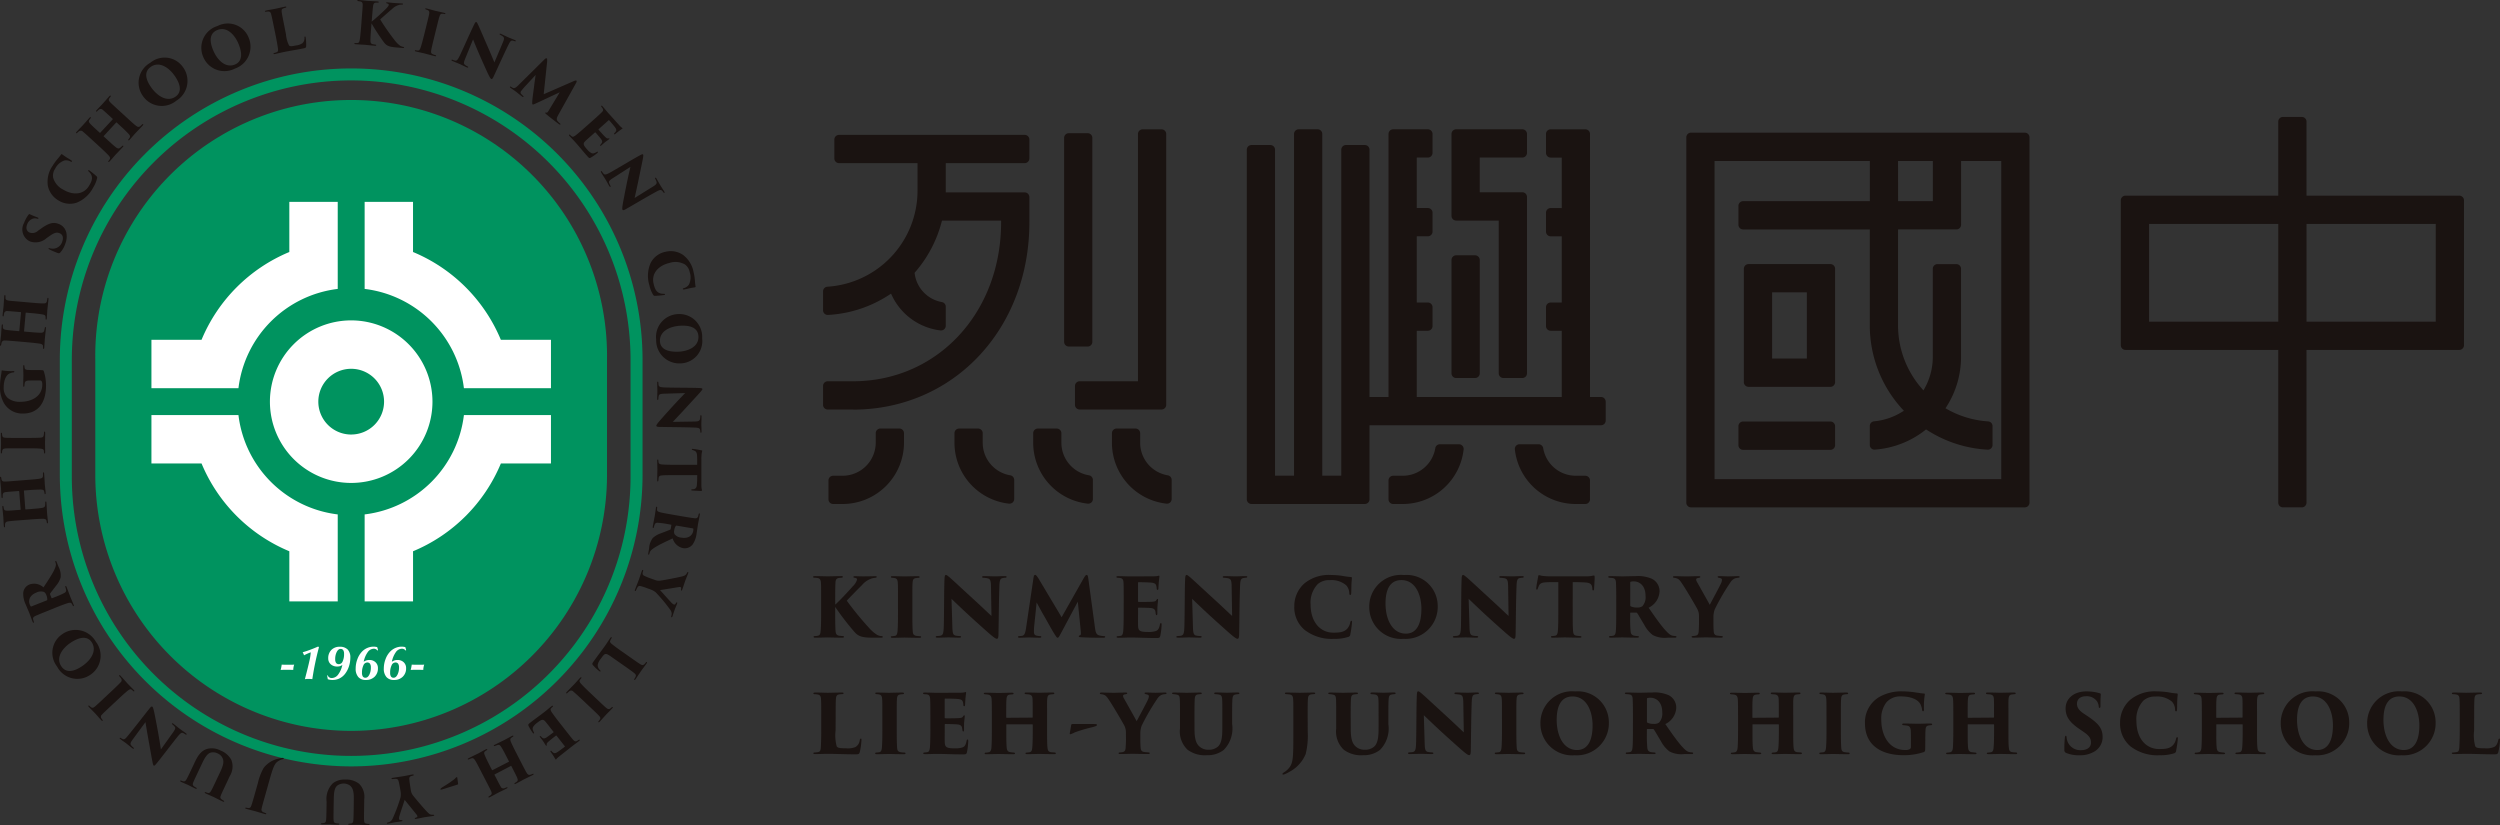 <svg xmlns="http://www.w3.org/2000/svg" width="296.027" height="97.708" viewBox="0 0 296.027 97.708">
  <rect x="0" y="0" width="296.027" height="97.708" fill="#333333" stroke="none"/>
  <g id="Group_378" data-name="Group 378" transform="translate(-27.973 -1886.737)">
    <g id="Group_299" data-name="Group 299" transform="translate(124.253 1900.582)">
      <g id="Group_275" data-name="Group 275" transform="translate(0 54.226)">
        <path id="Path_570" data-name="Path 570" d="M69.583,1917.736c.531-.491,1.321-1.319,2.082-2.178a1.769,1.769,0,0,0,.5-.791c0-.106-.04-.163-.272-.212-.084-.01-.163-.027-.163-.1,0-.047.049-.087.153-.087.435,0,.474.02,1.022.02s1.262-.02,1.388-.02c.165,0,.2.02.2.087,0,.049-.047.086-.173.1a3.283,3.283,0,0,0-.346.057,2.584,2.584,0,0,0-1.245.83c-.442.425-1.531,1.553-1.783,1.822a36.868,36.868,0,0,0,2.61,3.191,4.384,4.384,0,0,0,1.015.877,1.426,1.426,0,0,0,.442.126c.136.008.2.027.2.1s-.086.089-.193.089h-.946c-1.272,0-1.714-.126-2.205-.667a32.308,32.308,0,0,1-2.294-2.978v.849c0,.75.01,1.627.047,2.032.02.242.086.484.415.531.136.02.289.03.415.04s.163.047.163.094-.037.1-.183.1c-.635,0-1.667-.03-1.753-.03-.049,0-1.148.03-1.467.03-.123,0-.19-.02-.19-.1s.067-.094.173-.094.193-.01.3-.03c.3-.047.328-.279.356-.558.04-.405.059-1.082.059-2.015v-1.7c0-1.494,0-1.763-.03-2.072-.02-.269-.126-.445-.358-.492a2.95,2.95,0,0,0-.365-.039c-.123,0-.2-.018-.2-.106,0-.057.079-.087.259-.087.417,0,1.4.03,1.467.03.086,0,1.252-.03,1.6-.03.163,0,.2.04.2.087,0,.069-.049.1-.175.106-.086.01-.143.01-.289.03-.336.047-.4.269-.412.578s-.03.5-.03,2Z" transform="translate(-66.96 -1914.21)" fill="#1a1311"/>
        <path id="Path_571" data-name="Path 571" d="M71.534,1917.159c0-1.494,0-1.773-.03-2.082-.017-.269-.126-.444-.336-.481a1.617,1.617,0,0,0-.289-.039c-.119,0-.185-.037-.185-.106s.049-.087.215-.087c.383,0,1.329.03,1.405.03s1.222-.03,1.571-.03c.163,0,.212.04.212.1,0,.079-.086.1-.183.1s-.156.01-.279.03c-.252.047-.348.173-.368.521-.03.306-.03.558-.03,2.052v1.7c0,.761.01,1.657.049,2.062.02.25.079.425.368.491a2.962,2.962,0,0,0,.422.049c.165,0,.2.037.2.094s-.047.1-.2.1c-.654,0-1.687-.03-1.773-.03-.047,0-1.059.03-1.388.03-.156,0-.23-.02-.23-.1s.074-.094.193-.094c.1-.01.19-.019.3-.04.2-.027.269-.242.3-.521.037-.405.057-1.1.057-2.042Z" transform="translate(-61.483 -1914.21)" fill="#1a1311"/>
        <path id="Path_572" data-name="Path 572" d="M73.881,1914.767c.01-.289.047-.461.163-.461.077,0,.126.029.375.229.405.338.906.82,3.114,2.845.983.9,1.647,1.551,1.909,1.78l-.059-3.613c-.02-.541-.069-.79-.454-.857a3.034,3.034,0,0,0-.422-.049c-.126,0-.173-.047-.173-.1,0-.067.084-.1.19-.1.388,0,1.013.03,1.4.03.212,0,.694-.03,1.1-.03.146,0,.212.03.212.087s-.049.106-.163.106a1.094,1.094,0,0,0-.242.03c-.316.037-.415.2-.445.8-.074,1.937-.074,3.865-.114,5.8,0,.494-.067.6-.193.6-.156,0-.454-.232-1.082-.781-.652-.578-1.5-1.338-2.079-1.869-.541-.491-1.5-1.4-2.208-2.082l.1,3.287c.02.694.057.953.328,1.052a2.6,2.6,0,0,0,.511.066c.143.008.193.037.193.094,0,.079-.079.1-.232.1-.336,0-.645-.02-1.245-.03-.22,0-.933.03-1.309.03-.136,0-.212-.02-.212-.1,0-.057.047-.094.183-.094.086-.01.212-.01.319-.03.375-.057.422-.3.452-1.2C73.842,1918.333,73.822,1916.009,73.881,1914.767Z" transform="translate(-58.321 -1914.295)" fill="#1a1311"/>
        <path id="Path_573" data-name="Path 573" d="M85.892,1920.5c.077.627.173.866.491.965a2.837,2.837,0,0,0,.551.086c.123,0,.18.027.18.094s-.077.1-.23.1c-.8,0-1.581,0-2.679-.059-.183-.01-.222-.067-.222-.116s.04-.077.106-.094c.156-.059.165-.119.126-.551l-.348-3.45-1.986,3.719c-.259.492-.316.551-.393.551-.106,0-.165-.1-.435-.521-.338-.541-.926-1.638-1.292-2.255-.163-.279-.588-1.069-.77-1.4l-.279,2.716a7.228,7.228,0,0,0-.039.771c0,.279.1.4.338.445a2.425,2.425,0,0,0,.356.049c.146,0,.173.027.173.084,0,.079-.037.109-.193.109-.422,0-.953-.03-1.242-.03s-.753.03-1.109.03c-.1,0-.212,0-.212-.1,0-.057.057-.094.193-.094.079-.01.183-.01.289-.03.279-.057.375-.279.472-.916l.879-5.927c.037-.289.106-.375.2-.375s.175.1.378.4l2.756,4.615,2.64-4.665c.156-.249.232-.346.328-.346s.153.133.183.375Z" transform="translate(-52.523 -1914.301)" fill="#1a1311"/>
        <path id="Path_574" data-name="Path 574" d="M82.369,1917.192c0-1.571-.007-1.763-.027-2.072-.02-.279-.106-.445-.346-.5a3.065,3.065,0,0,0-.319-.03c-.126-.01-.175-.047-.175-.106s.059-.087.212-.087c.551,0,1.013.03,1.437.03l2.716-.01a3.323,3.323,0,0,0,.521-.039.661.661,0,0,1,.153-.037c.049,0,.059.037.059.086s-.02.146-.049.425c-.027.193-.047.528-.077,1.03,0,.077-.037.136-.1.136s-.086-.05-.1-.136a1.1,1.1,0,0,0-.049-.336c-.047-.222-.17-.348-.635-.388-.319-.027-1.156-.047-1.445-.047-.059,0-.079.03-.079.1v2.122c0,.066.01.113.079.113.269.01,1.05,0,1.4-.01.472-.017.6-.047.7-.219.059-.089.089-.126.136-.126s.057.057.057.116c0,.1-.047.442-.074.82-.01.219-.01.694-.01.8,0,.125-.03.185-.089.185s-.086-.067-.106-.156l-.027-.22c-.039-.281-.175-.445-.647-.474-.269-.017-1.059-.037-1.358-.037-.049,0-.059.047-.059.124v.667c0,.329-.01.9,0,1.262.01.674.146.827,1.215.827a2.718,2.718,0,0,0,.9-.114c.269-.106.385-.319.474-.763.017-.114.057-.173.114-.173.077,0,.086.1.086.212a8.1,8.1,0,0,1-.153,1.292c-.067.252-.136.262-.491.262-1.331,0-2.052-.059-3.065-.059-.454,0-.859.03-1.388.03-.173,0-.232-.03-.232-.1,0-.047.049-.094.193-.094a1.788,1.788,0,0,0,.289-.039c.272-.037.309-.405.328-1.012.02-.385.027-.953.027-1.551Z" transform="translate(-45.59 -1914.244)" fill="#1a1311"/>
        <path id="Path_575" data-name="Path 575" d="M85.418,1914.767c.01-.289.049-.461.163-.461.079,0,.126.029.378.229.4.338.9.82,3.112,2.845.983.9,1.647,1.551,1.909,1.78l-.059-3.613c-.017-.541-.067-.79-.452-.857a3.069,3.069,0,0,0-.425-.049c-.126,0-.173-.047-.173-.1,0-.067.086-.1.193-.1.385,0,1.01.03,1.4.03.212,0,.694-.03,1.1-.03.143,0,.21.03.21.087s-.047.106-.163.106a1.067,1.067,0,0,0-.24.03c-.319.037-.415.2-.445.8-.077,1.937-.077,3.865-.114,5.8,0,.494-.069.6-.2.6-.153,0-.452-.232-1.079-.781-.654-.578-1.5-1.338-2.082-1.869-.538-.491-1.5-1.4-2.205-2.082l.094,3.287c.02.694.059.953.328,1.052a2.629,2.629,0,0,0,.511.066c.146.008.193.037.193.094,0,.079-.077.1-.23.1-.338,0-.647-.02-1.245-.03-.222,0-.936.03-1.311.03-.136,0-.21-.02-.21-.1,0-.057.047-.094.183-.094.086-.01.21-.01.319-.03.373-.057.422-.3.452-1.2C85.378,1918.333,85.358,1916.009,85.418,1914.767Z" transform="translate(-41.363 -1914.295)" fill="#1a1311"/>
        <path id="Path_576" data-name="Path 576" d="M91.248,1920.8a3.489,3.489,0,0,1-1.215-2.835,3.558,3.558,0,0,1,1.2-2.667,4.561,4.561,0,0,1,3.191-.993,8.816,8.816,0,0,1,1.368.114,7.61,7.61,0,0,0,.953.126c.106.01.106.069.106.126,0,.077-.027.309-.047.635s-.01.889-.03,1.128c-.01.143-.03.232-.116.232s-.1-.069-.114-.2a1.442,1.442,0,0,0-.368-.946,2.7,2.7,0,0,0-1.946-.608,2.057,2.057,0,0,0-1.418.464,3.177,3.177,0,0,0-.85,2.438c0,1.985,1.082,3.317,2.7,3.317.793,0,1.282-.069,1.66-.491a1.524,1.524,0,0,0,.316-.647c.049-.2.077-.269.156-.269s.077.1.077.173a13.49,13.49,0,0,1-.212,1.465.311.311,0,0,1-.252.279,5.017,5.017,0,0,1-1.657.222A5.218,5.218,0,0,1,91.248,1920.8Z" transform="translate(-33.053 -1914.289)" fill="#1a1311"/>
        <path id="Path_577" data-name="Path 577" d="M93.627,1918.115a3.748,3.748,0,0,1,4.124-3.806,3.67,3.67,0,0,1,3.981,3.593,3.8,3.8,0,0,1-4.05,3.961A3.756,3.756,0,0,1,93.627,1918.115Zm6.176.212c0-1.6-.664-3.42-2.371-3.42-.887,0-1.879.491-1.879,2.773,0,1.823.761,3.567,2.42,3.567C98.571,1921.246,99.8,1920.987,99.8,1918.327Z" transform="translate(-27.772 -1914.289)" fill="#1a1311"/>
        <path id="Path_578" data-name="Path 578" d="M98.676,1914.767c.01-.289.047-.461.163-.461.077,0,.126.029.375.229.405.338.906.82,3.112,2.845.985.9,1.65,1.551,1.909,1.78l-.057-3.613c-.02-.541-.067-.79-.454-.857a3.033,3.033,0,0,0-.422-.049c-.126,0-.173-.047-.173-.1,0-.067.086-.1.193-.1.385,0,1.01.03,1.4.03.212,0,.691-.03,1.1-.03.143,0,.21.03.21.087s-.047.106-.163.106a1.116,1.116,0,0,0-.242.03c-.316.037-.412.2-.442.8-.079,1.937-.079,3.865-.116,5.8,0,.494-.067.6-.193.6-.153,0-.452-.232-1.079-.781-.657-.578-1.5-1.338-2.082-1.869-.541-.491-1.5-1.4-2.208-2.082l.1,3.287c.02.694.059.953.328,1.052a2.6,2.6,0,0,0,.511.066c.143.008.193.037.193.094,0,.079-.077.1-.232.1-.336,0-.645-.02-1.242-.03-.222,0-.936.03-1.311.03-.136,0-.212-.02-.212-.1,0-.057.049-.094.183-.094.086-.01.212-.01.319-.03.375-.057.425-.3.454-1.2C98.637,1918.333,98.617,1916.009,98.676,1914.767Z" transform="translate(-21.883 -1914.295)" fill="#1a1311"/>
        <path id="Path_579" data-name="Path 579" d="M105.953,1918.923c0,.75,0,1.647.049,2.052.02.252.086.455.375.5.123.02.242.03.415.049.153.008.193.037.193.1s-.047.089-.222.089c-.654,0-1.59-.03-1.744-.03s-1.1.03-1.417.03c-.156,0-.222-.02-.222-.1s.077-.094.193-.094c.1-.01.2-.02.309-.04.212-.037.282-.251.309-.531.04-.4.057-1.1.057-2.032v-3.779c-.373,0-.973-.01-1.455.02-.538.027-.751.153-.877.491a2.215,2.215,0,0,0-.086.222c-.02.077-.049.153-.116.153-.086,0-.086-.076-.077-.193.039-.4.143-.916.212-1.282.02-.146.047-.24.106-.24a2.96,2.96,0,0,1,.326.074,7.3,7.3,0,0,0,1.072.069h4.191a3.894,3.894,0,0,0,.608-.04,2.345,2.345,0,0,1,.3-.057c.086,0,.1.057.1.3,0,.136-.057,1.032-.067,1.272-.01.133-.04.192-.1.192-.077,0-.1-.059-.106-.173s-.01-.146-.02-.193c-.04-.3-.183-.531-.751-.57-.319-.027-.82-.047-1.553-.047Z" transform="translate(-16.007 -1914.277)" fill="#1a1311"/>
        <path id="Path_580" data-name="Path 580" d="M106.036,1917.159c0-1.494-.02-1.687-.03-2-.017-.4-.133-.521-.365-.568a3.487,3.487,0,0,0-.385-.039c-.116-.01-.173-.047-.173-.106s.067-.087.212-.087c.412,0,1.338.03,1.474.03.183,0,1.109-.03,1.551-.03a4.118,4.118,0,0,1,1.966.328,1.637,1.637,0,0,1,.879,1.475,2.268,2.268,0,0,1-1.294,1.939c.588.847,1.294,1.879,1.882,2.551.511.57.741.736,1.01.773.106.02.163.02.242.03.106,0,.163.037.163.094,0,.089-.1.1-.193.1h-.867a3.035,3.035,0,0,1-1.753-.319,3.676,3.676,0,0,1-1-1.205c-.442-.734-.664-1.129-.837-1.388a.147.147,0,0,0-.116-.057h-.635c-.049,0-.079.017-.079.076v.492a14.162,14.162,0,0,0,.049,1.62c.02.25.086.462.375.529a2.279,2.279,0,0,0,.435.059c.153.008.173.047.173.1s-.067.089-.2.089c-.645,0-1.7-.03-1.763-.03-.116,0-1.052.03-1.378.03-.146,0-.193-.03-.193-.1s.067-.094.173-.094.222-.019.328-.04c.193-.047.269-.222.3-.548.037-.405.047-1.082.047-2.015Zm1.657.647a.14.14,0,0,0,.089.143,1.728,1.728,0,0,0,.741.126.963.963,0,0,0,.608-.156,1.563,1.563,0,0,0,.375-1.212c0-1.368-.867-1.726-1.368-1.726a1.272,1.272,0,0,0-.385.04c-.04.02-.059.03-.059.1Z" transform="translate(-10.936 -1914.21)" fill="#1a1311"/>
        <path id="Path_581" data-name="Path 581" d="M111.271,1919.154a1.818,1.818,0,0,0-.269-1.032c-.356-.655-1.311-2.245-1.64-2.736-.366-.558-.469-.684-.778-.78a1.583,1.583,0,0,0-.252-.049c-.1-.01-.143-.047-.143-.106s.077-.087.193-.087c.393,0,1.119.03,1.484.03.163,0,.771-.03,1.378-.03.106,0,.183.02.183.079,0,.077-.049.1-.193.123-.262.03-.3.126-.3.2a.633.633,0,0,0,.1.281c.153.279,1.358,2.417,1.514,2.707.588-1.109,1.109-2.072,1.289-2.457a1.242,1.242,0,0,0,.156-.492c0-.106-.057-.195-.346-.242-.089-.02-.165-.047-.165-.116s.057-.087.212-.087c.4,0,.724.03,1.089.03.133,0,.924-.03,1.109-.03.114,0,.193.02.193.087s-.069.106-.193.106a1.65,1.65,0,0,0-.375.077,1.222,1.222,0,0,0-.541.491,26.6,26.6,0,0,0-1.84,3.173,2.762,2.762,0,0,0-.156.914v.684c0,.156,0,.551.03.956.02.24.04.482.4.548a4.865,4.865,0,0,0,.531.059c.114.008.153.037.153.1,0,.049-.049.089-.193.089-.694,0-1.494-.03-1.813-.03-.279,0-1.059.03-1.492.03-.138,0-.2-.04-.2-.109,0-.047.057-.084.175-.084a1.857,1.857,0,0,0,.336-.049c.252-.067.309-.242.328-.521.027-.405.037-.837.037-.993Z" transform="translate(-6.372 -1914.21)" fill="#1a1311"/>
        <path id="Path_582" data-name="Path 582" d="M69.61,1924.445a4.94,4.94,0,0,0,.133,1.87c.136.183.319.23,1.119.23a2.332,2.332,0,0,0,1.109-.153,1.065,1.065,0,0,0,.5-.81c.03-.106.049-.183.128-.183s.074.047.074.183a7.65,7.65,0,0,1-.2,1.418c-.077.249-.153.259-.538.259-1.331,0-2.228-.057-3.247-.057-.454,0-.973.027-1.5.027-.133,0-.212-.017-.212-.1,0-.059.059-.089.193-.089.116-.01.222-.02.328-.037.346-.06.356-.232.385-1,.02-.385.03-.963.03-1.561v-1.7c0-1.57-.01-1.746-.03-2.054-.02-.269-.086-.432-.328-.5a1.921,1.921,0,0,0-.375-.047c-.106,0-.2-.02-.2-.1s.1-.1.289-.1c.551,0,1.05.03,1.427.03.086,0,1.282-.03,1.627-.03.173,0,.232.03.232.086,0,.087-.1.106-.232.106a2.469,2.469,0,0,0-.328.039c-.259.047-.326.23-.346.568-.02.309-.027.5-.027,2.092Z" transform="translate(-66.948 -1906.01)" fill="#1a1311"/>
        <path id="Path_583" data-name="Path 583" d="M70.784,1922.738c0-1.494,0-1.775-.027-2.082-.02-.272-.128-.444-.338-.482a1.664,1.664,0,0,0-.289-.039c-.116,0-.183-.04-.183-.106s.047-.086.212-.086c.383,0,1.329.03,1.405.03s1.225-.03,1.571-.03c.165,0,.212.04.212.1,0,.076-.086.1-.183.1s-.153.01-.279.03c-.252.047-.348.173-.368.519-.027.309-.027.561-.027,2.054v1.7c0,.761.01,1.657.047,2.062.02.25.079.425.368.491a3.447,3.447,0,0,0,.422.047c.165,0,.2.04.2.1s-.047.1-.2.1c-.654,0-1.687-.027-1.773-.027-.047,0-1.059.027-1.388.027-.153,0-.23-.017-.23-.1s.077-.1.193-.1c.1-.01.19-.02.3-.037.2-.03.269-.242.3-.521.037-.405.057-1.1.057-2.042Z" transform="translate(-62.585 -1906.01)" fill="#1a1311"/>
        <path id="Path_584" data-name="Path 584" d="M73.1,1922.774c0-1.57-.01-1.766-.03-2.072-.02-.281-.106-.444-.346-.5-.089-.02-.222-.02-.319-.03-.126-.01-.173-.049-.173-.106s.057-.086.212-.086c.548,0,1.01.03,1.435.03L76.6,1920a3.278,3.278,0,0,0,.519-.04.719.719,0,0,1,.153-.04c.049,0,.059.04.059.089s-.02.143-.049.422c-.027.2-.047.531-.077,1.032,0,.077-.037.136-.1.136s-.086-.05-.1-.136a1.166,1.166,0,0,0-.047-.336c-.049-.222-.173-.348-.637-.388-.316-.03-1.156-.047-1.445-.047-.059,0-.079.027-.079.1v2.119c0,.069.01.116.079.116.269.01,1.05,0,1.4-.01.472-.02.6-.047.7-.219.059-.089.089-.126.136-.126s.059.057.059.116c0,.1-.049.442-.077.82-.01.219-.01.691-.01.8,0,.126-.03.183-.089.183s-.086-.066-.1-.153l-.03-.222c-.039-.279-.175-.442-.647-.471-.269-.02-1.059-.04-1.358-.04-.049,0-.059.05-.059.126v.667c0,.326-.01.894,0,1.262.01.674.146.827,1.217.827a2.647,2.647,0,0,0,.894-.116c.272-.1.385-.316.474-.761.02-.114.057-.172.114-.172.077,0,.086.1.086.212a8.064,8.064,0,0,1-.153,1.292c-.067.249-.136.26-.491.26-1.331,0-2.052-.057-3.065-.057-.454,0-.857.027-1.388.027-.173,0-.232-.027-.232-.1,0-.047.049-.1.2-.1a2.322,2.322,0,0,0,.289-.037c.269-.039.306-.405.326-1.013.02-.385.03-.953.03-1.551Z" transform="translate(-59.215 -1906.045)" fill="#1a1311"/>
        <path id="Path_585" data-name="Path 585" d="M80.874,1922.911a.059.059,0,0,0,.057-.066v-.2c0-1.494,0-1.659-.02-1.968-.02-.279-.1-.442-.415-.509-.077-.01-.222-.02-.338-.03-.133,0-.183-.057-.183-.1,0-.057.049-.1.193-.1.561,0,1.427.03,1.524.03s1.2-.03,1.61-.03c.143,0,.193.04.193.1s-.049.1-.146.1c-.163.02-.22.02-.336.039-.252.037-.328.2-.358.509s-.02.561-.02,2.054v1.7c0,.914,0,1.628.049,2.032.03.319.106.482.4.531.136.017.328.027.425.037.116,0,.163.05.163.1,0,.069-.077.1-.193.1-.664,0-1.64-.027-1.813-.027-.153,0-.906.027-1.378.027-.173,0-.21-.047-.21-.1s.057-.089.183-.089c.1-.01.21-.02.3-.037.23-.05.289-.232.319-.541.037-.406.057-1.013.057-1.929v-.781a.056.056,0,0,0-.057-.057H77.866c-.03,0-.059.01-.059.057v1c0,.916.01,1.311.049,1.726.03.279.114.462.4.511.2.027.3.037.4.047s.183.03.183.1c0,.049-.049.1-.193.1-.551,0-1.687-.027-1.783-.027s-1.1.027-1.408.027c-.106,0-.212-.017-.212-.086s.04-.106.165-.106.173-.02.3-.037c.232-.03.319-.281.338-.571.03-.4.047-1.079.047-1.993v-1.677c0-1.494-.007-1.717-.027-2.025-.02-.338-.126-.521-.462-.568-.119-.02-.165-.02-.272-.03-.173-.01-.193-.057-.193-.106,0-.066.106-.086.212-.086.561,0,1.3.03,1.521.03.368,0,1.178-.03,1.593-.03.173,0,.2.04.2.1s-.059.1-.175.1a3.321,3.321,0,0,0-.336.039c-.262.057-.309.279-.328.558-.03.309-.03.7-.03,1.909v.2a.059.059,0,0,0,.059.066Z" transform="translate(-54.929 -1906.01)" fill="#1a1311"/>
        <path id="Path_586" data-name="Path 586" d="M82.086,1921.453c.346,0,.405.04.405.106,0,.089-.116.156-.551.269a18.4,18.4,0,0,0-2.072.61,2.993,2.993,0,0,1-.528.229c-.1,0-.077-.086-.059-.192l.143-.837c.03-.175.059-.185.232-.185Z" transform="translate(-48.875 -1903.791)" fill="#1a1311"/>
        <path id="Path_587" data-name="Path 587" d="M83.794,1924.734a1.816,1.816,0,0,0-.272-1.032c-.356-.654-1.311-2.245-1.637-2.739-.365-.558-.472-.682-.78-.78a1.932,1.932,0,0,0-.252-.047c-.1-.01-.143-.049-.143-.106s.077-.086.193-.086c.4,0,1.119.03,1.484.03.163,0,.77-.03,1.378-.03.106,0,.183.02.183.076,0,.077-.049.1-.193.126-.259.03-.3.126-.3.2a.649.649,0,0,0,.1.279c.156.279,1.358,2.42,1.514,2.709.588-1.109,1.109-2.072,1.289-2.457a1.254,1.254,0,0,0,.156-.494c0-.1-.057-.193-.346-.24-.089-.02-.165-.049-.165-.116s.059-.086.212-.086c.4,0,.724.03,1.089.03.136,0,.926-.03,1.109-.03.116,0,.193.02.193.086s-.067.106-.193.106a1.692,1.692,0,0,0-.375.077,1.222,1.222,0,0,0-.541.491,26.424,26.424,0,0,0-1.84,3.173,2.77,2.77,0,0,0-.156.914v.684c0,.153,0,.551.03.953.02.242.039.484.4.551.173.037.366.037.531.057.116.01.153.04.153.106,0,.049-.047.086-.193.086-.694,0-1.494-.027-1.81-.027-.282,0-1.062.027-1.494.027-.136,0-.193-.037-.193-.1,0-.049.057-.089.173-.089a2.255,2.255,0,0,0,.336-.047c.252-.067.309-.242.328-.521.03-.4.04-.839.04-.992Z" transform="translate(-46.754 -1906.01)" fill="#1a1311"/>
        <path id="Path_588" data-name="Path 588" d="M86.83,1924.183c0,1.331.2,1.889.733,2.265a1.586,1.586,0,0,0,.963.269,1.611,1.611,0,0,0,1.059-.356c.541-.462.541-1.475.541-2.467v-1.156c0-1.417,0-1.667-.02-1.975-.02-.368-.1-.531-.412-.588-.109-.019-.165-.019-.358-.039-.126,0-.173-.04-.173-.1s.047-.1.222-.1c.548,0,1.136.03,1.289.03.175,0,.8-.03,1.274-.03.143,0,.2.03.2.1,0,.047-.039.086-.165.1a1.952,1.952,0,0,0-.3.039c-.259.047-.336.193-.365.588-.02.309-.03.558-.03,1.975v.944a3.617,3.617,0,0,1-.983,3.045,3.065,3.065,0,0,1-2,.637,3.429,3.429,0,0,1-2.294-.647,2.985,2.985,0,0,1-.9-2.514v-1.465c0-1.494,0-1.766-.027-2.072-.02-.271-.077-.4-.3-.464a2.45,2.45,0,0,0-.415-.066c-.143-.01-.2-.049-.2-.106s.077-.086.262-.086c.412,0,1.388.03,1.474.03s1.222-.03,1.571-.03c.163,0,.212.03.212.086,0,.077-.049.1-.173.106-.089.01-.222.02-.319.039-.269.057-.319.259-.338.568s-.03.761-.03,2Z" transform="translate(-41.669 -1906.01)" fill="#1a1311"/>
        <path id="Path_589" data-name="Path 589" d="M92.461,1924.578a9.109,9.109,0,0,1-.242,2.642,4.2,4.2,0,0,1-1.956,2.129,3.386,3.386,0,0,1-.5.249.429.429,0,0,1-.212.059.079.079,0,0,1-.086-.076c0-.049.077-.126.222-.213a2.306,2.306,0,0,0,.509-.435c.511-.568.561-1.193.561-3.729v-2.467c0-1.494,0-1.766-.03-2.072-.02-.271-.123-.454-.4-.491-.136-.019-.279-.03-.385-.039-.126,0-.183-.03-.183-.106,0-.057.047-.086.212-.086.412,0,1.484.03,1.561.03s1.235-.03,1.59-.03c.163,0,.222.03.222.086,0,.087-.069.1-.2.106-.094.01-.143.01-.279.03-.316.057-.365.269-.385.578s-.027.5-.027,2Z" transform="translate(-33.891 -1906.01)" fill="#1a1311"/>
        <path id="Path_590" data-name="Path 590" d="M94.322,1924.183c0,1.331.2,1.889.733,2.265a1.586,1.586,0,0,0,.963.269,1.611,1.611,0,0,0,1.059-.356c.541-.462.541-1.475.541-2.467v-1.156c0-1.417,0-1.667-.02-1.975-.02-.368-.1-.531-.415-.588-.106-.019-.163-.019-.356-.039-.126,0-.173-.04-.173-.1s.047-.1.222-.1c.548,0,1.136.03,1.289.03.173,0,.8-.03,1.272-.03.146,0,.2.03.2.1,0,.047-.04.086-.165.1a1.914,1.914,0,0,0-.3.039c-.259.047-.336.193-.365.588-.02.309-.03.558-.03,1.975v.944a3.617,3.617,0,0,1-.983,3.045,3.067,3.067,0,0,1-2.005.637,3.426,3.426,0,0,1-2.292-.647,2.985,2.985,0,0,1-.9-2.514v-1.465c0-1.494,0-1.766-.027-2.072-.02-.271-.077-.4-.3-.464a2.49,2.49,0,0,0-.415-.066c-.146-.01-.2-.049-.2-.106s.077-.086.262-.086c.412,0,1.388.03,1.472.03s1.225-.03,1.573-.03c.163,0,.212.03.212.086,0,.077-.049.1-.175.106-.086.01-.222.02-.316.039-.272.057-.319.259-.338.568s-.03.761-.03,2Z" transform="translate(-30.659 -1906.01)" fill="#1a1311"/>
        <path id="Path_591" data-name="Path 591" d="M96.528,1920.348c.01-.289.047-.464.163-.464.077,0,.126.03.375.232.405.338.906.82,3.114,2.843.983.906,1.647,1.553,1.909,1.785l-.059-3.616c-.02-.541-.069-.79-.452-.859a3.587,3.587,0,0,0-.425-.047c-.126,0-.173-.049-.173-.1,0-.067.086-.1.19-.1.388,0,1.013.03,1.4.03.212,0,.7-.03,1.1-.03.146,0,.212.03.212.086s-.047.106-.163.106a1.128,1.128,0,0,0-.24.03c-.319.037-.417.2-.445.8-.077,1.939-.077,3.865-.116,5.8,0,.492-.067.6-.193.6-.156,0-.454-.232-1.079-.78-.654-.578-1.5-1.339-2.082-1.87-.541-.491-1.5-1.4-2.208-2.082l.1,3.285c.02.7.059.956.328,1.052a2.6,2.6,0,0,0,.511.066c.143.01.193.04.193.1,0,.079-.079.1-.232.1-.336,0-.645-.017-1.245-.027-.22,0-.933.027-1.309.027-.136,0-.212-.017-.212-.1,0-.057.049-.1.183-.1.089-.01.212-.01.319-.03.375-.057.425-.3.452-1.193C96.489,1923.914,96.469,1921.59,96.528,1920.348Z" transform="translate(-25.04 -1906.097)" fill="#1a1311"/>
        <path id="Path_592" data-name="Path 592" d="M100.493,1922.738c0-1.494,0-1.775-.027-2.082-.02-.272-.126-.444-.338-.482a1.628,1.628,0,0,0-.289-.039c-.116,0-.183-.04-.183-.106s.047-.086.212-.086c.385,0,1.329.03,1.405.03s1.225-.03,1.571-.03c.165,0,.212.04.212.1,0,.076-.086.1-.183.1s-.153.01-.279.03c-.252.047-.348.173-.365.519-.03.309-.03.561-.03,2.054v1.7c0,.761.01,1.657.047,2.062.02.25.079.425.368.491a3.487,3.487,0,0,0,.425.047c.163,0,.2.04.2.1s-.049.1-.2.1c-.657,0-1.687-.027-1.776-.027-.047,0-1.059.027-1.388.027-.153,0-.23-.017-.23-.1s.077-.1.193-.1c.1-.01.193-.02.3-.037.2-.03.269-.242.3-.521.04-.405.057-1.1.057-2.042Z" transform="translate(-18.926 -1906.01)" fill="#1a1311"/>
        <path id="Path_593" data-name="Path 593" d="M101.834,1923.7a3.75,3.75,0,0,1,4.124-3.808,3.669,3.669,0,0,1,3.978,3.6,3.8,3.8,0,0,1-4.048,3.961A3.756,3.756,0,0,1,101.834,1923.7Zm6.176.212c0-1.6-.664-3.423-2.371-3.423-.887,0-1.879.492-1.879,2.776,0,1.822.761,3.566,2.42,3.566C106.778,1926.828,108.01,1926.568,108.01,1923.908Z" transform="translate(-15.711 -1906.091)" fill="#1a1311"/>
        <path id="Path_594" data-name="Path 594" d="M106.837,1922.738c0-1.494-.02-1.686-.03-2-.017-.395-.133-.521-.363-.568a3.71,3.71,0,0,0-.388-.039c-.116-.01-.173-.049-.173-.106s.067-.086.212-.086c.415,0,1.339.03,1.474.03.183,0,1.109-.03,1.551-.03a4.106,4.106,0,0,1,1.966.328,1.637,1.637,0,0,1,.879,1.474,2.265,2.265,0,0,1-1.294,1.936c.588.847,1.294,1.879,1.882,2.553.511.57.741.733,1.01.77.106.02.163.02.242.03.106,0,.163.04.163.1,0,.089-.1.1-.193.1h-.867a3.041,3.041,0,0,1-1.753-.316,3.7,3.7,0,0,1-1-1.205c-.442-.734-.662-1.129-.837-1.388a.148.148,0,0,0-.114-.059h-.637c-.049,0-.079.02-.079.079v.489a14.151,14.151,0,0,0,.049,1.62c.02.252.086.464.375.531a2.568,2.568,0,0,0,.435.057c.153.01.173.05.173.106s-.067.086-.2.086c-.645,0-1.7-.027-1.763-.027-.116,0-1.05.027-1.378.027-.146,0-.193-.027-.193-.1s.067-.1.173-.1.222-.02.328-.037c.193-.05.269-.222.3-.551.037-.405.047-1.079.047-2.013Zm1.657.645a.143.143,0,0,0,.089.146,1.738,1.738,0,0,0,.741.126.964.964,0,0,0,.608-.156,1.568,1.568,0,0,0,.375-1.215c0-1.368-.867-1.724-1.368-1.724a1.272,1.272,0,0,0-.385.04c-.04.017-.059.027-.059.1Z" transform="translate(-9.759 -1906.01)" fill="#1a1311"/>
        <path id="Path_595" data-name="Path 595" d="M116.649,1922.911a.059.059,0,0,0,.057-.066v-.2c0-1.494,0-1.659-.02-1.968-.017-.279-.1-.442-.415-.509-.077-.01-.22-.02-.336-.03-.133,0-.183-.057-.183-.1,0-.057.049-.1.193-.1.558,0,1.425.03,1.524.03s1.193-.03,1.608-.03c.143,0,.193.04.193.1s-.049.1-.143.1c-.165.02-.222.02-.338.039-.249.037-.328.2-.358.509s-.017.561-.017,2.054v1.7c0,.914,0,1.628.047,2.032.03.319.109.482.4.531.133.017.326.027.422.037.116,0,.163.05.163.1,0,.069-.077.1-.193.1-.664,0-1.637-.027-1.81-.027-.156,0-.906.027-1.378.027-.175,0-.212-.047-.212-.1s.057-.089.183-.089c.1-.01.212-.02.3-.037.232-.05.289-.232.319-.541.037-.406.057-1.013.057-1.929v-.781a.056.056,0,0,0-.057-.057h-3.008a.05.05,0,0,0-.057.057v1c0,.916.01,1.311.047,1.726.03.279.116.462.4.511.2.027.3.037.405.047s.183.03.183.1c0,.049-.049.1-.193.1-.548,0-1.687-.027-1.783-.027s-1.1.027-1.408.027c-.1,0-.212-.017-.212-.086s.04-.106.165-.106.173-.02.3-.037c.23-.03.316-.281.336-.571.03-.4.049-1.079.049-1.993v-1.677c0-1.494-.01-1.717-.03-2.025-.02-.338-.126-.521-.462-.568-.116-.02-.165-.02-.269-.03-.175-.01-.2-.057-.2-.106,0-.066.106-.086.215-.086.558,0,1.3.03,1.521.03.368,0,1.176-.03,1.59-.03.173,0,.2.04.2.1s-.057.1-.175.1a3.322,3.322,0,0,0-.336.039c-.259.057-.309.279-.326.558-.03.309-.03.7-.03,1.909v.2a.059.059,0,0,0,.057.066Z" transform="translate(-2.356 -1906.01)" fill="#1a1311"/>
        <path id="Path_596" data-name="Path 596" d="M116.054,1922.738c0-1.494,0-1.775-.027-2.082-.02-.272-.126-.444-.338-.482a1.6,1.6,0,0,0-.289-.039c-.116,0-.183-.04-.183-.106s.049-.086.212-.086c.385,0,1.331.03,1.408.03s1.222-.03,1.571-.03c.163,0,.212.04.212.1,0,.076-.089.1-.183.1s-.156.01-.279.03c-.252.047-.348.173-.368.519-.03.309-.03.561-.03,2.054v1.7c0,.761.01,1.657.049,2.062.02.25.077.425.365.491a3.488,3.488,0,0,0,.425.047c.163,0,.2.04.2.1s-.049.1-.2.1c-.657,0-1.687-.027-1.773-.027-.047,0-1.062.027-1.388.027-.156,0-.232-.017-.232-.1s.077-.1.193-.1c.1-.01.193-.02.3-.037.2-.03.272-.242.3-.521.04-.405.057-1.1.057-2.042Z" transform="translate(3.941 -1906.01)" fill="#1a1311"/>
        <path id="Path_597" data-name="Path 597" d="M124.534,1926.386c0,.568-.017.627-.19.694a7.463,7.463,0,0,1-2.363.365c-2.707,0-4.586-1.215-4.586-3.778a3.474,3.474,0,0,1,1.736-3.141,5.26,5.26,0,0,1,2.766-.637,9.626,9.626,0,0,1,1.558.136c.328.04.647.106.926.116.086,0,.106.037.1.124a8.938,8.938,0,0,0-.1,1.775c0,.153-.039.2-.109.2s-.1-.079-.114-.156a1.5,1.5,0,0,0-.116-.481c-.183-.654-1.042-1.119-2.381-1.119a2.158,2.158,0,0,0-1.726.7,3.13,3.13,0,0,0-.607,2.08c0,1.726.83,3.566,2.855,3.566a1.039,1.039,0,0,0,.538-.114.31.31,0,0,0,.116-.262v-.588c0-.4,0-.771-.01-1.126,0-.551-.126-.753-.452-.8-.126-.02-.252-.03-.415-.049-.077,0-.156-.04-.156-.1s.049-.1.2-.1c.627,0,1.368.03,1.63.03.346,0,.973-.03,1.494-.03.143,0,.22.02.22.1s-.057.086-.153.1c-.04,0-.163.02-.259.03-.232.047-.338.153-.368.491-.02.309-.03.808-.03,1.281Z" transform="translate(7.157 -1906.091)" fill="#1a1311"/>
        <path id="Path_598" data-name="Path 598" d="M126.966,1922.911a.059.059,0,0,0,.059-.066v-.2c0-1.494,0-1.659-.02-1.968-.02-.279-.1-.442-.415-.509-.077-.01-.22-.02-.336-.03-.136,0-.183-.057-.183-.1,0-.057.047-.1.193-.1.558,0,1.425.03,1.521.03s1.2-.03,1.61-.03c.143,0,.193.04.193.1s-.049.1-.146.1c-.163.02-.222.02-.336.039-.252.037-.328.2-.358.509s-.017.561-.017,2.054v1.7c0,.914,0,1.628.047,2.032.03.319.106.482.4.531.136.017.328.027.425.037.116,0,.163.05.163.1,0,.069-.077.1-.193.1-.664,0-1.637-.027-1.813-.027-.153,0-.9.027-1.378.027-.173,0-.212-.047-.212-.1s.059-.089.185-.089c.094-.01.212-.02.3-.037.232-.05.289-.232.316-.541.04-.406.059-1.013.059-1.929v-.781a.056.056,0,0,0-.059-.057h-3.005c-.03,0-.059.01-.059.057v1c0,.916.01,1.311.049,1.726.027.279.116.462.405.511.2.027.3.037.405.047s.183.03.183.1c0,.049-.049.1-.193.1-.551,0-1.687-.027-1.783-.027s-1.1.027-1.408.027c-.106,0-.212-.017-.212-.086s.04-.106.163-.106.175-.02.3-.037c.232-.03.319-.281.338-.571.03-.4.049-1.079.049-1.993v-1.677c0-1.494-.01-1.717-.03-2.025-.02-.338-.126-.521-.462-.568-.116-.02-.165-.02-.272-.03-.173-.01-.193-.057-.193-.106,0-.066.106-.086.212-.086.558,0,1.3.03,1.524.03.366,0,1.175-.03,1.59-.03.173,0,.2.04.2.1s-.057.1-.173.1a3.24,3.24,0,0,0-.336.039c-.262.057-.309.279-.328.558-.03.309-.03.7-.03,1.909v.2a.059.059,0,0,0,.059.066Z" transform="translate(12.81 -1906.01)" fill="#1a1311"/>
        <path id="Path_599" data-name="Path 599" d="M127.168,1927.176a.356.356,0,0,1-.212-.385,12.175,12.175,0,0,1,.059-1.417c.02-.176.059-.232.116-.232s.077.086.086.165a2.179,2.179,0,0,0,.047.3,1.619,1.619,0,0,0,1.64,1.242c.916,0,1.2-.472,1.2-.886s-.079-.743-.9-1.3l-.6-.413c-1.176-.83-1.5-1.506-1.5-2.354,0-1.109.916-2.005,2.457-2.005a5.4,5.4,0,0,1,1.109.1,4.742,4.742,0,0,1,.472.116c.1.03.126.06.126.136-.017.309-.037.5-.037,1.358,0,.176-.03.242-.109.242-.047,0-.086-.03-.1-.183a1.344,1.344,0,0,0-.175-.561,1.488,1.488,0,0,0-1.319-.637c-.79,0-1.079.444-1.079.889,0,.326.114.7.771,1.146l.491.328c1.348.9,1.773,1.494,1.773,2.467a1.961,1.961,0,0,1-1.022,1.744,3.207,3.207,0,0,1-1.677.415A3.865,3.865,0,0,1,127.168,1927.176Z" transform="translate(21.207 -1906.091)" fill="#1a1311"/>
        <path id="Path_600" data-name="Path 600" d="M130.843,1926.386a3.5,3.5,0,0,1-1.215-2.835,3.567,3.567,0,0,1,1.2-2.669,4.561,4.561,0,0,1,3.191-.993,8.691,8.691,0,0,1,1.368.116,7.642,7.642,0,0,0,.953.125c.109.01.109.067.109.126,0,.077-.03.309-.049.635s-.01.886-.03,1.128c-.01.143-.03.232-.114.232s-.106-.069-.116-.2a1.441,1.441,0,0,0-.368-.945,2.7,2.7,0,0,0-1.946-.608,2.059,2.059,0,0,0-1.418.464,3.171,3.171,0,0,0-.847,2.437c0,1.986,1.079,3.317,2.7,3.317.79,0,1.279-.069,1.657-.494a1.526,1.526,0,0,0,.319-.644c.047-.2.077-.27.153-.27s.077.1.077.173a14.1,14.1,0,0,1-.21,1.465.317.317,0,0,1-.252.279,5.1,5.1,0,0,1-1.657.222A5.224,5.224,0,0,1,130.843,1926.386Z" transform="translate(25.134 -1906.091)" fill="#1a1311"/>
        <path id="Path_601" data-name="Path 601" d="M138.884,1922.911a.059.059,0,0,0,.057-.066v-.2c0-1.494,0-1.659-.02-1.968-.02-.279-.1-.442-.415-.509-.077-.01-.222-.02-.336-.03-.136,0-.185-.057-.185-.1,0-.057.049-.1.2-.1.558,0,1.425.03,1.521.03s1.2-.03,1.61-.03c.146,0,.193.04.193.1s-.047.1-.146.1c-.163.02-.22.02-.336.039-.252.037-.328.2-.358.509s-.017.561-.017,2.054v1.7c0,.914,0,1.628.047,2.032.03.319.106.482.4.531.136.017.328.027.425.037.116,0,.163.05.163.1,0,.069-.077.1-.193.1-.664,0-1.637-.027-1.813-.027-.153,0-.906.027-1.378.027-.173,0-.21-.047-.21-.1s.057-.089.183-.089c.1-.01.21-.02.3-.037.23-.05.289-.232.319-.541.037-.406.057-1.013.057-1.929v-.781a.056.056,0,0,0-.057-.057h-3.008c-.03,0-.059.01-.059.057v1c0,.916.01,1.311.049,1.726.03.279.116.462.405.511.2.027.3.037.4.047s.183.03.183.1c0,.049-.049.1-.193.1-.551,0-1.687-.027-1.783-.027s-1.1.027-1.408.027c-.106,0-.212-.017-.212-.086s.04-.106.165-.106.173-.02.3-.037c.23-.03.316-.281.336-.571.03-.4.047-1.079.047-1.993v-1.677c0-1.494-.007-1.717-.027-2.025-.02-.338-.126-.521-.462-.568-.116-.02-.165-.02-.272-.03-.173-.01-.19-.057-.19-.106,0-.066.1-.086.21-.086.561,0,1.3.03,1.524.03.366,0,1.175-.03,1.59-.03.173,0,.2.04.2.1s-.059.1-.175.1a3.321,3.321,0,0,0-.336.039c-.259.057-.309.279-.328.558-.03.309-.03.7-.03,1.909v.2a.059.059,0,0,0,.059.066Z" transform="translate(30.324 -1906.01)" fill="#1a1311"/>
        <path id="Path_602" data-name="Path 602" d="M137.331,1923.7a3.751,3.751,0,0,1,4.124-3.808,3.67,3.67,0,0,1,3.981,3.6,3.8,3.8,0,0,1-4.048,3.961A3.758,3.758,0,0,1,137.331,1923.7Zm6.179.212c0-1.6-.667-3.423-2.371-3.423-.887,0-1.879.492-1.879,2.776,0,1.822.761,3.566,2.418,3.566C142.275,1926.828,143.51,1926.568,143.51,1923.908Z" transform="translate(36.454 -1906.091)" fill="#1a1311"/>
        <path id="Path_603" data-name="Path 603" d="M141.475,1923.7a3.752,3.752,0,0,1,4.127-3.808,3.669,3.669,0,0,1,3.978,3.6,3.8,3.8,0,0,1-4.048,3.961A3.758,3.758,0,0,1,141.475,1923.7Zm6.179.212c0-1.6-.664-3.423-2.371-3.423-.887,0-1.879.492-1.879,2.776,0,1.822.761,3.566,2.42,3.566C146.421,1926.828,147.654,1926.568,147.654,1923.908Z" transform="translate(42.543 -1906.091)" fill="#1a1311"/>
        <path id="Path_604" data-name="Path 604" d="M148.174,1924.445a4.866,4.866,0,0,0,.136,1.87c.133.183.316.23,1.116.23a2.321,2.321,0,0,0,1.109-.153c.232-.106.4-.355.5-.81.03-.106.049-.183.126-.183s.077.047.077.183a7.863,7.863,0,0,1-.2,1.418c-.077.249-.156.259-.538.259-1.331,0-2.228-.057-3.25-.057-.452,0-.973.027-1.5.027-.136,0-.212-.017-.212-.1,0-.059.057-.089.193-.089.114-.01.22-.02.328-.037.346-.06.356-.232.383-1,.02-.385.03-.963.03-1.561v-1.7c0-1.57-.01-1.746-.03-2.054-.017-.269-.084-.432-.326-.5a1.948,1.948,0,0,0-.375-.047c-.109,0-.2-.02-.2-.1s.094-.1.289-.1c.548,0,1.05.03,1.425.03.086,0,1.284-.03,1.63-.03.173,0,.232.03.232.086,0,.087-.1.106-.232.106a2.422,2.422,0,0,0-.328.039c-.259.047-.326.23-.346.568-.02.309-.03.5-.03,2.092Z" transform="translate(48.508 -1906.01)" fill="#1a1311"/>
      </g>
      <g id="Group_298" data-name="Group 298" transform="translate(1.178)">
        <g id="Group_297" data-name="Group 297">
          <g id="Group_281" data-name="Group 281" transform="translate(50.176 1.469)">
            <g id="Group_276" data-name="Group 276" transform="translate(24.239)">
              <path id="Path_605" data-name="Path 605" d="M98.017,1903.452h5.221v18.275a.372.372,0,0,0,.373.373h2.235a.372.372,0,0,0,.373-.373v-20.885a.373.373,0,0,0-.373-.373h-5.221v-4.475h5.221a.371.371,0,0,0,.373-.373v-2.238a.373.373,0,0,0-.373-.373H98.017a.373.373,0,0,0-.373.373v9.7A.371.371,0,0,0,98.017,1903.452Z" transform="translate(-97.461 -1892.831)" fill="#1a1311"/>
              <path id="Path_606" data-name="Path 606" d="M105.954,1922.387h-2.235a.557.557,0,0,1-.556-.556v-18.089H98.126a.556.556,0,0,1-.556-.556v-9.7a.554.554,0,0,1,.556-.553h7.828a.554.554,0,0,1,.556.553v2.238a.556.556,0,0,1-.556.555h-5.038v4.109h5.038a.557.557,0,0,1,.556.556v20.883A.557.557,0,0,1,105.954,1922.387ZM98.126,1893.3a.191.191,0,0,0-.193.19v9.7a.193.193,0,0,0,.193.193h5.4v18.452a.193.193,0,0,0,.193.193h2.235a.193.193,0,0,0,.193-.193v-20.883a.193.193,0,0,0-.193-.192h-5.4v-4.836h5.4a.193.193,0,0,0,.193-.192v-2.238a.191.191,0,0,0-.193-.19Z" transform="translate(-97.57 -1892.938)" fill="#1a1311"/>
            </g>
            <g id="Group_277" data-name="Group 277" transform="translate(24.239 14.916)">
              <rect id="Rectangle_345" data-name="Rectangle 345" width="2.982" height="14.172" rx="0.151" transform="translate(0.182 0.18)" fill="#1a1311"/>
              <path id="Path_607" data-name="Path 607" d="M100.361,1913.511H98.126a.556.556,0,0,1-.556-.555v-13.425a.556.556,0,0,1,.556-.553h2.235a.556.556,0,0,1,.556.553v13.425A.556.556,0,0,1,100.361,1913.511Zm-2.235-14.17a.191.191,0,0,0-.193.19v13.425a.193.193,0,0,0,.193.192h2.235a.193.193,0,0,0,.193-.192v-13.425a.191.191,0,0,0-.193-.19Z" transform="translate(-97.57 -1898.978)" fill="#1a1311"/>
            </g>
            <g id="Group_278" data-name="Group 278">
              <path id="Path_608" data-name="Path 608" d="M129.592,1924.708H128.1v-31.324a.373.373,0,0,0-.373-.373h-4.1a.373.373,0,0,0-.373.373v2.238a.371.371,0,0,0,.373.373h1.492v6.339h-1.492a.373.373,0,0,0-.373.373v2.238a.371.371,0,0,0,.373.373h1.492v8.2h-1.492a.373.373,0,0,0-.373.373v2.237a.371.371,0,0,0,.373.373h1.492v8.2H107.59v-8.2h1.492a.371.371,0,0,0,.373-.373v-2.237a.373.373,0,0,0-.373-.373H107.59v-8.2h1.492a.371.371,0,0,0,.373-.373v-2.238a.373.373,0,0,0-.373-.373H107.59v-6.339h1.492a.371.371,0,0,0,.373-.373v-2.238a.373.373,0,0,0-.373-.373h-4.1a.374.374,0,0,0-.373.373v31.324H102v-29.459a.374.374,0,0,0-.373-.373H99.389a.373.373,0,0,0-.373.373v38.782H96.4v-40.646a.374.374,0,0,0-.373-.373H93.8a.373.373,0,0,0-.373.373v40.646H90.81v-38.782a.374.374,0,0,0-.373-.373H88.2a.373.373,0,0,0-.373.373v41.395a.372.372,0,0,0,.373.373h13.422a.374.374,0,0,0,.373-.373v-8.95h27.595a.374.374,0,0,0,.373-.373v-2.24A.374.374,0,0,0,129.592,1924.708Z" transform="translate(-87.646 -1892.831)" fill="#1a1311"/>
              <path id="Path_609" data-name="Path 609" d="M101.733,1937.3H88.311a.556.556,0,0,1-.556-.553v-41.395a.557.557,0,0,1,.556-.556h2.235a.554.554,0,0,1,.553.556v38.6h2.25v-40.466a.554.554,0,0,1,.556-.553h2.235a.552.552,0,0,1,.553.553v40.466h2.25v-38.6a.557.557,0,0,1,.556-.556h2.235a.554.554,0,0,1,.553.556v29.279h2.25v-31.144a.554.554,0,0,1,.556-.553h4.1a.554.554,0,0,1,.556.553v2.238a.556.556,0,0,1-.556.555h-1.311v5.977h1.311a.554.554,0,0,1,.556.553v2.238a.556.556,0,0,1-.556.556h-1.311v7.841h1.311a.556.556,0,0,1,.556.553v2.238a.557.557,0,0,1-.556.556h-1.311v7.841h17.166v-7.841h-1.309a.557.557,0,0,1-.556-.556V1914a.556.556,0,0,1,.556-.553h1.309v-7.841h-1.309a.556.556,0,0,1-.556-.556v-2.238a.554.554,0,0,1,.556-.553h1.309v-5.977h-1.309a.556.556,0,0,1-.556-.555v-2.238a.554.554,0,0,1,.556-.553h4.1a.554.554,0,0,1,.556.553v31.144H129.7a.552.552,0,0,1,.553.553v2.24a.554.554,0,0,1-.553.553H102.286v8.77A.554.554,0,0,1,101.733,1937.3Zm-13.422-42.14a.193.193,0,0,0-.193.192v41.395a.192.192,0,0,0,.193.19h13.422a.19.19,0,0,0,.19-.19v-9.133H129.7a.19.19,0,0,0,.19-.19v-2.24a.189.189,0,0,0-.19-.19h-1.672v-31.507a.191.191,0,0,0-.193-.19h-4.1a.191.191,0,0,0-.193.19v2.238a.193.193,0,0,0,.193.192h1.672v6.7h-1.672a.193.193,0,0,0-.193.192v2.238a.193.193,0,0,0,.193.193h1.672v8.567h-1.672a.191.191,0,0,0-.193.19v2.238a.193.193,0,0,0,.193.193h1.672V1925H107.516v-8.567h1.674a.193.193,0,0,0,.193-.193V1914a.191.191,0,0,0-.193-.19h-1.674v-8.567h1.674a.193.193,0,0,0,.193-.193v-2.238a.193.193,0,0,0-.193-.192h-1.674v-6.7h1.674a.193.193,0,0,0,.193-.192v-2.238a.191.191,0,0,0-.193-.19h-4.1a.191.191,0,0,0-.193.19V1925h-2.976v-29.642a.191.191,0,0,0-.19-.192H99.5a.193.193,0,0,0-.193.192v38.964H96.329v-40.829a.189.189,0,0,0-.19-.19H93.9a.191.191,0,0,0-.193.19v40.829H90.736v-38.964a.191.191,0,0,0-.19-.192Z" transform="translate(-87.755 -1892.938)" fill="#1a1311"/>
            </g>
            <g id="Group_279" data-name="Group 279" transform="translate(16.781 37.29)">
              <path id="Path_610" data-name="Path 610" d="M102.783,1908.111h-2.257a.37.37,0,0,0-.365.312,4.093,4.093,0,0,1-4.048,3.417H95a.375.375,0,0,0-.373.375v2.238a.374.374,0,0,0,.373.373h1.116v0a7.075,7.075,0,0,0,7.043-6.3.384.384,0,0,0-.094-.289A.375.375,0,0,0,102.783,1908.111Z" transform="translate(-94.441 -1907.931)" fill="#1a1311"/>
              <path id="Path_611" data-name="Path 611" d="M96.222,1915.113H95.106a.556.556,0,0,1-.556-.553v-2.237a.557.557,0,0,1,.556-.556h1.116a3.909,3.909,0,0,0,3.867-3.267.552.552,0,0,1,.546-.462h2.257a.546.546,0,0,1,.412.185.553.553,0,0,1,.141.43,7.259,7.259,0,0,1-7.223,6.46Zm-1.116-2.983a.193.193,0,0,0-.193.193v2.237a.193.193,0,0,0,.193.19h1.116a6.894,6.894,0,0,0,6.863-6.137.2.2,0,0,0-.049-.15.2.2,0,0,0-.143-.062h-2.257a.189.189,0,0,0-.188.158,4.271,4.271,0,0,1-4.225,3.571Z" transform="translate(-94.55 -1908.038)" fill="#1a1311"/>
            </g>
            <g id="Group_280" data-name="Group 280" transform="translate(31.738 37.29)">
              <path id="Path_612" data-name="Path 612" d="M108.842,1911.84h-1.119a4.088,4.088,0,0,1-4.043-3.417.374.374,0,0,0-.368-.312h-2.26a.37.37,0,0,0-.277.126.366.366,0,0,0-.094.289,7.076,7.076,0,0,0,7.041,6.3h1.119a.372.372,0,0,0,.373-.373v-2.238A.375.375,0,0,0,108.842,1911.84Z" transform="translate(-100.499 -1907.931)" fill="#1a1311"/>
              <path id="Path_613" data-name="Path 613" d="M108.95,1915.113h-1.119a7.255,7.255,0,0,1-7.221-6.46.556.556,0,0,1,.551-.615h2.26a.552.552,0,0,1,.546.464,3.908,3.908,0,0,0,3.865,3.265h1.119a.557.557,0,0,1,.556.556v2.237A.556.556,0,0,1,108.95,1915.113Zm-7.789-6.712a.191.191,0,0,0-.19.212,6.893,6.893,0,0,0,6.86,6.137h1.119a.193.193,0,0,0,.193-.19v-2.237a.193.193,0,0,0-.193-.193h-1.119a4.269,4.269,0,0,1-4.223-3.568.189.189,0,0,0-.188-.161Z" transform="translate(-100.607 -1908.038)" fill="#1a1311"/>
            </g>
          </g>
          <g id="Group_289" data-name="Group 289" transform="translate(0 1.469)">
            <g id="Group_282" data-name="Group 282" transform="translate(29.832)">
              <path id="Path_614" data-name="Path 614" d="M89.657,1893.011H87.422a.373.373,0,0,0-.373.373v29.459H79.964a.373.373,0,0,0-.373.373v2.238a.373.373,0,0,0,.373.375h9.693a.375.375,0,0,0,.373-.375v-32.07A.374.374,0,0,0,89.657,1893.011Z" transform="translate(-79.408 -1892.831)" fill="#1a1311"/>
              <path id="Path_615" data-name="Path 615" d="M89.766,1926.116H80.073a.557.557,0,0,1-.556-.556v-2.237a.556.556,0,0,1,.556-.553h6.9v-29.279a.554.554,0,0,1,.556-.553h2.235a.554.554,0,0,1,.556.553v32.07A.557.557,0,0,1,89.766,1926.116Zm-9.693-2.983a.192.192,0,0,0-.193.19v2.237a.193.193,0,0,0,.193.193h9.693a.193.193,0,0,0,.193-.193v-32.07a.191.191,0,0,0-.193-.19H87.531a.191.191,0,0,0-.193.19v29.642Z" transform="translate(-79.517 -1892.938)" fill="#1a1311"/>
            </g>
            <g id="Group_283" data-name="Group 283" transform="translate(28.546 0.457)">
              <rect id="Rectangle_346" data-name="Rectangle 346" width="2.981" height="24.901" rx="0.151" transform="translate(0.18 0.181)" fill="#1a1311"/>
              <path id="Path_616" data-name="Path 616" d="M81.784,1918.386H79.549a.554.554,0,0,1-.553-.556v-24.152a.554.554,0,0,1,.553-.555h2.235a.554.554,0,0,1,.553.555v24.152A.554.554,0,0,1,81.784,1918.386Zm-2.235-24.9a.191.191,0,0,0-.19.193v24.152a.191.191,0,0,0,.19.193h2.235a.193.193,0,0,0,.193-.193v-24.152a.193.193,0,0,0-.193-.193Z" transform="translate(-78.996 -1893.123)" fill="#1a1311"/>
            </g>
            <g id="Group_284" data-name="Group 284" transform="translate(0 0.645)">
              <path id="Path_617" data-name="Path 617" d="M67.883,1925.445h2.983l0,0c12.128,0,20.71-9.87,20.71-22v-2.984a.374.374,0,0,0-.373-.373H81.68v-3.83h9.525a.374.374,0,0,0,.373-.373v-2.237a.374.374,0,0,0-.373-.373H69.224a.372.372,0,0,0-.373.373v2.237a.373.373,0,0,0,.373.373H78.7v3.462a11.578,11.578,0,0,1-10.836,11.533.374.374,0,0,0-.351.373v2.24a.369.369,0,0,0,.116.269.378.378,0,0,0,.257.1h.02a14.517,14.517,0,0,0,7.194-2.366l.361-.237.183.39a7.147,7.147,0,0,0,5.626,4.052l.042,0a.369.369,0,0,0,.373-.373v-2.257a.372.372,0,0,0-.309-.368A4.125,4.125,0,0,1,78,1909.539l-.02-.165.109-.124a14.582,14.582,0,0,0,3.112-5.9l.074-.281H88.6v.373c0,10.485-7.243,19.018-17.731,19.018H67.883a.374.374,0,0,0-.373.373v2.238A.375.375,0,0,0,67.883,1925.445Z" transform="translate(-67.33 -1893.092)" fill="#1a1311"/>
              <path id="Path_618" data-name="Path 618" d="M70.973,1925.733H67.99a.554.554,0,0,1-.553-.556v-2.237a.554.554,0,0,1,.553-.553h2.983c10,0,17.549-8.1,17.549-18.838v-.19h-7l-.04.143a14.769,14.769,0,0,1-3.149,5.974l-.057.064.01.084a3.946,3.946,0,0,0,3.22,3.385.553.553,0,0,1,.462.546v2.257a.554.554,0,0,1-.556.556l-.059,0a7.325,7.325,0,0,1-5.771-4.156l-.094-.2-.188.121a14.655,14.655,0,0,1-7.283,2.4h0a.574.574,0,0,1-.407-.151.553.553,0,0,1-.173-.4v-2.242a.552.552,0,0,1,.519-.551,11.4,11.4,0,0,0,10.668-11.353v-3.279H69.331a.557.557,0,0,1-.556-.556v-2.238a.554.554,0,0,1,.556-.553H91.313a.554.554,0,0,1,.556.553v2.238a.557.557,0,0,1-.556.556H81.968v3.465h9.345a.557.557,0,0,1,.556.556v2.983c0,12.624-8.95,22.149-20.831,22.184Zm-2.983-2.983a.192.192,0,0,0-.193.19v2.237a.193.193,0,0,0,.193.193h2.986c11.7,0,20.529-9.382,20.529-21.821v-2.983a.193.193,0,0,0-.193-.192H81.6v-4.191h9.708a.193.193,0,0,0,.193-.192v-2.238a.193.193,0,0,0-.193-.193H69.331a.193.193,0,0,0-.193.193v2.238a.193.193,0,0,0,.193.192h9.656v3.643a11.761,11.761,0,0,1-11.007,11.713.193.193,0,0,0-.18.19v2.242a.2.2,0,0,0,.059.138.19.19,0,0,0,.131.052,14.31,14.31,0,0,0,7.115-2.336l.536-.351.272.58A6.96,6.96,0,0,0,81.395,1916a.172.172,0,0,0,.148-.047.2.2,0,0,0,.064-.143v-2.257a.189.189,0,0,0-.158-.188,4.314,4.314,0,0,1-3.522-3.7l-.03-.245.163-.185a14.424,14.424,0,0,0,3.072-5.828l.109-.414h7.643v.553c0,10.945-7.7,19.2-17.912,19.2Z" transform="translate(-67.437 -1893.199)" fill="#1a1311"/>
            </g>
            <g id="Group_285" data-name="Group 285" transform="translate(34.206 35.426)">
              <path id="Path_619" data-name="Path 619" d="M87.762,1912.893a4.089,4.089,0,0,1-3.418-4.045v-1.119a.374.374,0,0,0-.373-.373H81.734a.374.374,0,0,0-.373.373v1.119a7.077,7.077,0,0,0,6.3,7.043l.042,0a.377.377,0,0,0,.249-.1.371.371,0,0,0,.123-.277v-2.26A.373.373,0,0,0,87.762,1912.893Z" transform="translate(-81.181 -1907.176)" fill="#1a1311"/>
              <path id="Path_620" data-name="Path 620" d="M87.808,1916.181l-.059,0a7.257,7.257,0,0,1-6.46-7.224v-1.118a.552.552,0,0,1,.553-.553h2.237a.552.552,0,0,1,.553.553v1.118a3.911,3.911,0,0,0,3.267,3.868.549.549,0,0,1,.462.545v2.26a.551.551,0,0,1-.553.553Zm-5.966-8.535a.19.19,0,0,0-.19.19v1.118a6.9,6.9,0,0,0,6.137,6.863h.02a.19.19,0,0,0,.128-.049.188.188,0,0,0,.062-.141v-2.26a.189.189,0,0,0-.158-.187,4.273,4.273,0,0,1-3.571-4.226v-1.118a.189.189,0,0,0-.19-.19Z" transform="translate(-81.288 -1907.283)" fill="#1a1311"/>
            </g>
            <g id="Group_286" data-name="Group 286" transform="translate(24.883 35.426)">
              <path id="Path_621" data-name="Path 621" d="M83.987,1912.893a4.089,4.089,0,0,1-3.418-4.045v-1.119a.374.374,0,0,0-.373-.373H77.959a.374.374,0,0,0-.373.373v1.119a7.077,7.077,0,0,0,6.3,7.043l.042,0a.376.376,0,0,0,.249-.1.371.371,0,0,0,.123-.277v-2.26A.373.373,0,0,0,83.987,1912.893Z" transform="translate(-77.406 -1907.176)" fill="#1a1311"/>
              <path id="Path_622" data-name="Path 622" d="M84.033,1916.181l-.059,0a7.257,7.257,0,0,1-6.46-7.224v-1.118a.552.552,0,0,1,.553-.553H80.3a.554.554,0,0,1,.553.553v1.118a3.909,3.909,0,0,0,3.267,3.868.552.552,0,0,1,.462.545v2.26a.551.551,0,0,1-.553.553Zm-5.966-8.535a.189.189,0,0,0-.19.19v1.118a6.9,6.9,0,0,0,6.134,6.863h.022a.2.2,0,0,0,.128-.049.188.188,0,0,0,.062-.141v-2.26a.189.189,0,0,0-.158-.187,4.273,4.273,0,0,1-3.571-4.226v-1.118a.19.19,0,0,0-.19-.19Z" transform="translate(-77.513 -1907.283)" fill="#1a1311"/>
            </g>
            <g id="Group_287" data-name="Group 287" transform="translate(15.561 35.426)">
              <path id="Path_623" data-name="Path 623" d="M80.212,1912.893a4.089,4.089,0,0,1-3.42-4.045v-1.119a.373.373,0,0,0-.373-.373H74.184a.374.374,0,0,0-.373.373v1.119a7.077,7.077,0,0,0,6.3,7.043l.042,0a.37.37,0,0,0,.37-.373v-2.26A.373.373,0,0,0,80.212,1912.893Z" transform="translate(-73.631 -1907.176)" fill="#1a1311"/>
              <path id="Path_624" data-name="Path 624" d="M80.258,1916.181l-.059,0a7.257,7.257,0,0,1-6.46-7.224v-1.118a.554.554,0,0,1,.553-.553h2.235a.554.554,0,0,1,.556.553v1.118a3.909,3.909,0,0,0,3.267,3.868.552.552,0,0,1,.462.545v2.26a.561.561,0,0,1-.183.412A.57.57,0,0,1,80.258,1916.181Zm-5.966-8.535a.19.19,0,0,0-.19.19v1.118a6.9,6.9,0,0,0,6.134,6.863h.022a.2.2,0,0,0,.128-.049.188.188,0,0,0,.062-.141v-2.26a.189.189,0,0,0-.161-.187,4.273,4.273,0,0,1-3.569-4.226v-1.118a.191.191,0,0,0-.193-.19Z" transform="translate(-73.738 -1907.283)" fill="#1a1311"/>
            </g>
            <g id="Group_288" data-name="Group 288" transform="translate(0.642 35.426)">
              <path id="Path_625" data-name="Path 625" d="M75.975,1907.356H73.737a.376.376,0,0,0-.373.376v1.116a4.106,4.106,0,0,1-4.1,4.1H68.144a.373.373,0,0,0-.373.375v2.238a.372.372,0,0,0,.373.373h1.119v0a7.093,7.093,0,0,0,7.085-7.085v-1.116A.375.375,0,0,0,75.975,1907.356Z" transform="translate(-67.588 -1907.176)" fill="#1a1311"/>
              <path id="Path_626" data-name="Path 626" d="M69.371,1916.223H68.253a.556.556,0,0,1-.556-.553v-2.238a.557.557,0,0,1,.556-.556h1.119a3.927,3.927,0,0,0,3.922-3.922l0-1.116a.556.556,0,0,1,.556-.556h2.237a.556.556,0,0,1,.553.556v1.116a7.275,7.275,0,0,1-7.265,7.268Zm-1.119-2.983a.193.193,0,0,0-.193.193v2.238a.192.192,0,0,0,.193.19h1.119a6.911,6.911,0,0,0,6.9-6.905v-1.116a.192.192,0,0,0-.19-.193H73.846a.193.193,0,0,0-.136.057.186.186,0,0,0-.057.136l0,1.116a4.29,4.29,0,0,1-4.285,4.285Z" transform="translate(-67.697 -1907.283)" fill="#1a1311"/>
            </g>
          </g>
          <g id="Group_296" data-name="Group 296" transform="translate(102.22)">
            <g id="Group_295" data-name="Group 295">
              <g id="Group_290" data-name="Group 290" transform="translate(51.448)">
                <path id="Path_627" data-name="Path 627" d="M169.635,1901.74H151.361v-8.95a.371.371,0,0,0-.37-.373h-2.237a.373.373,0,0,0-.373.373v8.95H130.108a.372.372,0,0,0-.373.373v17.154a.372.372,0,0,0,.373.373H148.38v18.272a.373.373,0,0,0,.373.373h2.237a.371.371,0,0,0,.37-.373v-18.272h18.275a.37.37,0,0,0,.37-.373v-17.154A.37.37,0,0,0,169.635,1901.74Zm-18.275,14.916v-11.933h15.667v11.933Zm-2.981-11.933v11.933H132.718v-11.933Z" transform="translate(-129.555 -1892.234)" fill="#1a1311"/>
                <path id="Path_628" data-name="Path 628" d="M151.1,1938.575H148.86a.554.554,0,0,1-.553-.556V1919.93H130.215a.554.554,0,0,1-.553-.556v-17.154a.554.554,0,0,1,.553-.556h18.092V1892.9a.554.554,0,0,1,.553-.556H151.1a.556.556,0,0,1,.553.556v8.767h18.092a.556.556,0,0,1,.553.556v17.154a.556.556,0,0,1-.553.556H151.651v18.089A.556.556,0,0,1,151.1,1938.575Zm-20.882-36.547a.191.191,0,0,0-.19.192v17.154a.191.191,0,0,0,.19.192h18.452v18.453a.193.193,0,0,0,.193.193H151.1a.193.193,0,0,0,.19-.193v-18.453h18.455a.192.192,0,0,0,.19-.192v-17.154a.192.192,0,0,0-.19-.192H151.288v-9.13a.193.193,0,0,0-.19-.193H148.86a.193.193,0,0,0-.193.193v9.13Zm37.1,14.916H151.288v-12.293h16.027Zm-15.664-.361h15.3v-11.57h-15.3Zm-2.983.361H132.643v-12.293h16.025Zm-15.662-.361h15.3v-11.57h-15.3Z" transform="translate(-129.662 -1892.343)" fill="#1a1311"/>
              </g>
              <g id="Group_294" data-name="Group 294" transform="translate(0 1.865)">
                <g id="Group_291" data-name="Group 291">
                  <path id="Path_629" data-name="Path 629" d="M148.8,1893.172H109.276a.371.371,0,0,0-.373.373V1936.8a.371.371,0,0,0,.373.373H148.8a.371.371,0,0,0,.373-.373v-43.257A.371.371,0,0,0,148.8,1893.172Zm-15.188,8.1v-5.119h4.477v5.119Zm-2.981,0H115.445a.373.373,0,0,0-.373.373v2.238a.374.374,0,0,0,.373.373h15.188v11.56a14.483,14.483,0,0,0,3.833,9.8l.3.331-.383.237a7.821,7.821,0,0,1-3.415,1.154.373.373,0,0,0-.338.373v2.244a.37.37,0,0,0,.373.373h.027a10.742,10.742,0,0,0,5.868-2.272l.207-.161.222.143a14.544,14.544,0,0,0,7.078,2.3h.02a.375.375,0,0,0,.373-.373v-2.243a.372.372,0,0,0-.348-.37,11.6,11.6,0,0,1-4.954-1.479l-.341-.192.212-.331a10.781,10.781,0,0,0,1.7-5.806v-10.442a.371.371,0,0,0-.37-.373h-2.237a.373.373,0,0,0-.373.373v10.442a7.8,7.8,0,0,1-1,3.81l-.257.459-.348-.4a11.551,11.551,0,0,1-2.875-7.6v-11.56H140.7a.372.372,0,0,0,.37-.373v-7.73h5.122v38.036H111.884v-38.036h18.749Z" transform="translate(-108.72 -1892.989)" fill="#1a1311"/>
                  <path id="Path_630" data-name="Path 630" d="M148.91,1937.466H109.385a.557.557,0,0,1-.556-.556v-43.257a.557.557,0,0,1,.556-.556H148.91a.557.557,0,0,1,.556.556v43.257A.557.557,0,0,1,148.91,1937.466Zm-39.525-44a.193.193,0,0,0-.193.193v43.257a.193.193,0,0,0,.193.193H148.91a.193.193,0,0,0,.193-.193v-43.257a.193.193,0,0,0-.193-.193Zm37.1,41.021H111.81v-38.4h19.114v5.48h-15.37a.193.193,0,0,0-.193.192v2.238a.193.193,0,0,0,.193.192h15.37v11.741a14.307,14.307,0,0,0,3.783,9.68l.452.491-.568.353a8,8,0,0,1-3.494,1.181.191.191,0,0,0-.173.193v2.244a.19.19,0,0,0,.19.193,10.6,10.6,0,0,0,5.784-2.232l.309-.242.331.212a14.316,14.316,0,0,0,6.989,2.267h0a.2.2,0,0,0,.141-.052.192.192,0,0,0,.059-.138v-2.243a.189.189,0,0,0-.18-.189,11.8,11.8,0,0,1-5.03-1.5l-.509-.289.316-.491a10.606,10.606,0,0,0,1.674-5.707v-10.442a.192.192,0,0,0-.19-.192h-2.237a.193.193,0,0,0-.193.192v10.442a7.972,7.972,0,0,1-1.02,3.9l-.383.684-.519-.59a11.724,11.724,0,0,1-2.917-7.722v-11.741h7.268a.192.192,0,0,0,.19-.192v-7.91h5.482Zm-34.309-.363h33.946v-37.673h-4.756v7.547a.556.556,0,0,1-.553.556H133.9v11.377a11.353,11.353,0,0,0,2.83,7.482l.18.205.131-.237a7.621,7.621,0,0,0,.973-3.721v-10.442a.556.556,0,0,1,.556-.555h2.237a.556.556,0,0,1,.553.555v10.442a10.963,10.963,0,0,1-1.731,5.9l-.111.171.175.1a11.391,11.391,0,0,0,4.875,1.455.558.558,0,0,1,.521.553v2.243a.551.551,0,0,1-.556.553,14.707,14.707,0,0,1-7.2-2.326l-.114-.072-.106.082a10.916,10.916,0,0,1-5.966,2.309.526.526,0,0,1-.417-.148.557.557,0,0,1-.175-.405v-2.244a.551.551,0,0,1,.5-.553,7.612,7.612,0,0,0,3.336-1.129l.2-.121-.156-.168a14.676,14.676,0,0,1-3.88-9.927v-11.377H115.554a.554.554,0,0,1-.553-.556v-2.238a.554.554,0,0,1,.553-.555h15.007v-4.754H112.173Zm26.207-32.556h-4.838v-5.48h4.838Zm-4.477-.363h4.114v-4.754H133.9Z" transform="translate(-108.829 -1893.098)" fill="#1a1311"/>
                </g>
                <g id="Group_292" data-name="Group 292" transform="translate(6.813 15.561)">
                  <path id="Path_631" data-name="Path 631" d="M112.035,1913.643h9.693a.371.371,0,0,0,.373-.373v-13.425a.371.371,0,0,0-.373-.373h-9.693a.371.371,0,0,0-.373.373v13.425A.371.371,0,0,0,112.035,1913.643Zm7.085-11.187v8.2h-4.477v-8.2Z" transform="translate(-111.479 -1899.29)" fill="#1a1311"/>
                  <path id="Path_632" data-name="Path 632" d="M121.837,1913.935h-9.693a.557.557,0,0,1-.556-.556v-13.425a.556.556,0,0,1,.556-.555h9.693a.556.556,0,0,1,.556.555v13.425A.557.557,0,0,1,121.837,1913.935Zm-9.693-14.173a.193.193,0,0,0-.193.192v13.425a.193.193,0,0,0,.193.193h9.693a.193.193,0,0,0,.193-.193v-13.425a.193.193,0,0,0-.193-.192Zm7.265,11.187h-4.838v-8.567h4.838Zm-4.475-.363h4.112v-7.841h-4.112Z" transform="translate(-111.588 -1899.399)" fill="#1a1311"/>
                </g>
                <g id="Group_293" data-name="Group 293" transform="translate(6.171 34.206)">
                  <rect id="Rectangle_347" data-name="Rectangle 347" width="11.084" height="2.984" rx="0.151" transform="translate(0.18 0.183)" fill="#1a1311"/>
                  <path id="Path_633" data-name="Path 633" d="M122.219,1910.3H111.881a.555.555,0,0,1-.553-.556V1907.5a.554.554,0,0,1,.553-.556h10.338a.557.557,0,0,1,.556.556v2.237A.557.557,0,0,1,122.219,1910.3Zm-10.338-2.986a.193.193,0,0,0-.193.193v2.237a.193.193,0,0,0,.193.193h10.338a.193.193,0,0,0,.193-.193V1907.5a.193.193,0,0,0-.193-.193Z" transform="translate(-111.328 -1906.949)" fill="#1a1311"/>
                </g>
              </g>
            </g>
          </g>
        </g>
      </g>
    </g>
    <g id="Group_307" data-name="Group 307" transform="translate(27.973 1886.737)">
      <g id="Group_300" data-name="Group 300" transform="translate(7.082 8.098)">
        <path id="Path_634" data-name="Path 634" d="M65.343,1972.667a34.544,34.544,0,0,1-34.5-34.5v-13.644a34.5,34.5,0,1,1,69,0v13.644A34.542,34.542,0,0,1,65.343,1972.667Zm0-81.228a33.117,33.117,0,0,0-33.08,33.08v13.644a33.08,33.08,0,1,0,66.159,0v-13.644A33.117,33.117,0,0,0,65.343,1891.439Z" transform="translate(-30.841 -1890.016)" fill="#00935f"/>
      </g>
      <path id="Path_635" data-name="Path 635" d="M62.84,1965.959a30.333,30.333,0,0,1-30.3-30.3v-13.644a30.3,30.3,0,1,1,60.593,0v13.644A30.332,30.332,0,0,1,62.84,1965.959Z" transform="translate(-21.256 -1879.415)" fill="#00935f"/>
      <g id="Group_303" data-name="Group 303" transform="translate(17.931 23.903)">
        <path id="Path_636" data-name="Path 636" d="M50.539,1902.1a9.624,9.624,0,1,0,9.624,9.624A9.636,9.636,0,0,0,50.539,1902.1Zm0,13.516a3.892,3.892,0,1,1,3.892-3.892A3.891,3.891,0,0,1,50.539,1915.614Z" transform="translate(-26.885 -1888.066)" fill="#fff"/>
        <g id="Group_301" data-name="Group 301" transform="translate(25.246)">
          <path id="Path_637" data-name="Path 637" d="M67.52,1918.479v-5.731H61.586a19.287,19.287,0,0,0-10.4-10.395v-5.937H45.457v10.308a13.469,13.469,0,0,1,11.755,11.755Z" transform="translate(-45.457 -1896.416)" fill="#fff"/>
          <path id="Path_638" data-name="Path 638" d="M45.457,1928.7h5.732v-5.937a19.288,19.288,0,0,0,10.4-10.394H67.52v-5.732H57.212A13.468,13.468,0,0,1,45.457,1918.4Z" transform="translate(-45.457 -1881.391)" fill="#fff"/>
        </g>
        <g id="Group_302" data-name="Group 302">
          <path id="Path_639" data-name="Path 639" d="M45.539,1906.64A13.471,13.471,0,0,0,57.294,1918.4V1928.7H51.563v-5.937a19.276,19.276,0,0,1-10.394-10.394H35.234v-5.732Z" transform="translate(-35.234 -1881.391)" fill="#fff"/>
          <path id="Path_640" data-name="Path 640" d="M35.234,1918.479v-5.731h5.934a19.274,19.274,0,0,1,10.394-10.395v-5.937h5.732v10.308a13.471,13.471,0,0,0-11.755,11.755Z" transform="translate(-35.234 -1896.416)" fill="#fff"/>
        </g>
      </g>
      <g id="Group_305" data-name="Group 305">
        <g id="Group_304" data-name="Group 304">
          <path id="Path_641" data-name="Path 641" d="M47.014,1889.3c.41-.323,1.025-.875,1.62-1.447.249-.247.4-.43.4-.541,0-.077-.02-.121-.183-.168-.062-.012-.116-.03-.114-.079s.04-.06.116-.052c.311.025.338.042.733.071s.909.057,1,.062c.119.01.146.027.141.074s-.04.059-.128.059a2.238,2.238,0,0,0-.252.022,1.866,1.866,0,0,0-.941.526c-.343.282-1.19,1.03-1.385,1.21a26.552,26.552,0,0,0,1.7,2.44,3.09,3.09,0,0,0,.679.687,1,1,0,0,0,.311.114c.1.015.143.034.138.089s-.067.057-.143.052l-.679-.054c-.914-.069-1.225-.185-1.548-.6a24.037,24.037,0,0,1-1.482-2.27l-.047.608c-.042.541-.084,1.173-.079,1.464,0,.175.035.353.267.4.1.023.207.037.3.052s.116.044.114.079-.035.067-.138.059c-.457-.037-1.2-.116-1.259-.121-.035,0-.825-.042-1.054-.062-.089-.005-.138-.025-.133-.079s.054-.067.131-.06.138,0,.217,0c.215-.018.249-.183.286-.38.052-.289.1-.773.156-1.445l.094-1.22c.084-1.074.1-1.267.1-1.492,0-.195-.064-.326-.23-.373-.1-.03-.193-.035-.259-.05-.091,0-.146-.025-.141-.087,0-.042.059-.057.193-.047.3.025,1,.1,1.05.1.064,0,.9.05,1.153.067.116.01.143.039.141.074,0,.05-.042.067-.131.067-.064,0-.106,0-.21,0-.244.015-.3.173-.331.393s-.049.358-.133,1.432Z" transform="translate(-3.005 -1886.737)" fill="#1a1311"/>
          <path id="Path_642" data-name="Path 642" d="M49.223,1889.22c.259-1.048.306-1.242.341-1.464.032-.19-.012-.331-.153-.4a1.385,1.385,0,0,0-.2-.076c-.079-.02-.121-.06-.109-.106s.049-.052.163-.022c.272.066.926.252.98.264s.862.193,1.106.25c.114.03.141.064.131.1s-.079.054-.146.037-.109-.02-.2-.027c-.185-.01-.274.062-.346.3-.074.213-.119.387-.378,1.432l-.291,1.188c-.133.533-.282,1.163-.326,1.452-.027.18-.017.311.173.407a2.02,2.02,0,0,0,.289.107c.114.029.133.064.123.1s-.049.059-.158.032c-.459-.114-1.175-.311-1.235-.326-.035-.01-.748-.165-.978-.22-.106-.027-.158-.055-.146-.109s.072-.054.153-.034.138.02.215.025c.148.015.232-.121.3-.311.1-.277.232-.761.4-1.42Z" transform="translate(1.259 -1886.145)" fill="#1a1311"/>
          <path id="Path_643" data-name="Path 643" d="M52.322,1888.056c.089-.188.165-.291.242-.257.052.022.074.054.18.262.168.341.358.805,1.22,2.781.385.884.635,1.5.738,1.734l1.015-2.4c.146-.361.188-.541-.047-.7a2.927,2.927,0,0,0-.264-.156c-.084-.037-.1-.081-.086-.114s.084-.037.156-.01c.252.113.657.316.911.427.138.062.467.185.733.3.094.042.131.082.114.119s-.064.057-.138.022a.936.936,0,0,0-.168-.05c-.222-.069-.333.012-.526.4-.617,1.252-1.18,2.524-1.771,3.789-.143.323-.22.373-.3.336-.1-.044-.23-.284-.484-.827-.262-.573-.6-1.323-.825-1.839-.212-.482-.583-1.361-.847-2.018l-.9,2.2c-.188.462-.24.645-.089.786a1.717,1.717,0,0,0,.316.2c.091.05.116.082.1.118s-.079.042-.18,0c-.222-.1-.42-.2-.81-.383-.146-.064-.625-.254-.872-.363-.089-.04-.136-.077-.114-.126s.062-.049.151-.01c.059.02.141.054.217.074.264.071.365-.074.647-.655C51.255,1890.392,51.919,1888.856,52.322,1888.056Z" transform="translate(3.841 -1885.186)" fill="#1a1311"/>
          <path id="Path_644" data-name="Path 644" d="M58.183,1896.179c-.225.4-.274.575-.133.768a2.124,2.124,0,0,0,.279.289c.074.054.094.094.064.134s-.086.022-.175-.044c-.459-.346-.911-.682-1.519-1.191-.1-.087-.1-.135-.079-.163a.088.088,0,0,1,.1-.01c.114.032.146,0,.311-.262l1.292-2.141-2.754,1.287c-.363.17-.422.18-.467.146s-.052-.126-.025-.487c.04-.457.175-1.346.232-1.86.025-.232.123-.869.158-1.139l-1.336,1.448c-.2.222-.291.343-.356.427a.269.269,0,0,0,0,.4,2.121,2.121,0,0,0,.185.183c.084.062.089.092.064.126s-.069.045-.158-.022c-.244-.185-.538-.43-.7-.556s-.447-.309-.652-.462c-.057-.042-.123-.092-.081-.148.025-.032.077-.03.153.028.049.029.111.074.18.108.185.089.336,0,.667-.323l3.07-3.038c.148-.148.222-.17.279-.128s.057.131.047.39l-.407,3.853,3.539-1.546c.2-.079.284-.1.338-.06s.03.146-.057.3Z" transform="translate(7.958 -1882.633)" fill="#1a1311"/>
          <path id="Path_645" data-name="Path 645" d="M58.042,1893.584c.845-.756.943-.852,1.1-1.01s.188-.271.1-.427a2.247,2.247,0,0,0-.138-.185c-.054-.072-.057-.116-.027-.146s.077-.01.151.074c.262.294.469.555.672.785l1.311,1.454a2.322,2.322,0,0,0,.269.262.576.576,0,0,1,.1.064c.022.025.007.049-.02.072s-.086.059-.252.178c-.116.077-.306.23-.59.457-.04.037-.091.045-.119.012s-.015-.069.027-.119a.832.832,0,0,0,.158-.187c.1-.133.1-.259-.1-.526-.138-.186-.528-.644-.669-.8-.027-.032-.052-.028-.089,0l-1.138,1.018c-.037.032-.057.062-.025.1.123.15.5.565.677.746.237.245.314.3.457.272.074-.01.109-.013.131.012s0,.059-.035.086c-.052.047-.259.188-.477.353-.123.1-.378.328-.435.377s-.111.074-.138.042-.007-.079.032-.131l.1-.121c.131-.156.156-.306-.057-.576-.119-.153-.487-.587-.63-.748-.025-.024-.054-.007-.1.03l-.358.319c-.175.158-.487.427-.677.607-.358.329-.378.474.138,1.05a1.8,1.8,0,0,0,.491.425c.185.1.356.057.635-.111.072-.044.121-.052.151-.02s-.012.092-.074.148a5.415,5.415,0,0,1-.768.536c-.165.084-.2.055-.375-.138-.637-.714-.953-1.131-1.44-1.674-.217-.242-.427-.447-.682-.731-.084-.094-.1-.138-.059-.17s.074-.022.143.057a1.625,1.625,0,0,0,.161.136c.151.128.366-.028.7-.309.215-.175.526-.442.847-.729Z" transform="translate(12.125 -1879.29)" fill="#1a1311"/>
          <path id="Path_646" data-name="Path 646" d="M61.445,1894.241c.183-.1.3-.143.348-.072.027.05.027.089,0,.319-.059.375-.17.864-.605,2.981-.2.943-.348,1.593-.4,1.84L63,1897.933c.326-.21.462-.333.361-.6a2.166,2.166,0,0,0-.126-.279c-.047-.079-.035-.126,0-.143s.091.017.131.084c.143.24.358.637.5.876.079.131.277.417.427.667.052.089.059.141.025.163s-.084.01-.126-.062a.908.908,0,0,0-.109-.138c-.141-.183-.279-.181-.659.022-1.227.669-2.418,1.386-3.63,2.08-.306.18-.4.18-.442.1-.057-.1-.025-.365.081-.956.116-.62.274-1.427.388-1.983.1-.516.306-1.447.469-2.136l-2,1.28c-.422.266-.568.387-.528.59a1.857,1.857,0,0,0,.148.341c.047.094.047.133.01.156s-.086-.012-.143-.106c-.126-.21-.227-.408-.445-.781-.081-.136-.363-.568-.5-.8-.049-.084-.067-.139-.017-.168s.077-.005.126.079c.04.049.084.126.136.185.175.213.343.151.909-.163C59.225,1895.537,60.655,1894.666,61.445,1894.241Z" transform="translate(14.36 -1875.867)" fill="#1a1311"/>
          <path id="Path_647" data-name="Path 647" d="M59.351,1900.19a2.523,2.523,0,0,1,1.776-1.339,2.574,2.574,0,0,1,2.074.378,3.3,3.3,0,0,1,1.245,2.062,6.389,6.389,0,0,1,.156.978,5.875,5.875,0,0,0,.074.689c.012.077-.027.086-.069.1s-.22.032-.452.077-.622.146-.8.173c-.1.017-.168.019-.183-.042s.03-.084.123-.114a1.049,1.049,0,0,0,.6-.42,1.943,1.943,0,0,0,.089-1.467,1.47,1.47,0,0,0-.568-.914,2.286,2.286,0,0,0-1.852-.173c-1.39.341-2.134,1.326-1.857,2.459.136.553.269.887.63,1.077a1.1,1.1,0,0,0,.506.111c.151,0,.2.007.217.062s-.054.069-.109.084a10.169,10.169,0,0,1-1.062.1.233.233,0,0,1-.24-.128,3.67,3.67,0,0,1-.44-1.121A3.781,3.781,0,0,1,59.351,1900.19Z" transform="translate(17.686 -1869.039)" fill="#1a1311"/>
          <path id="Path_648" data-name="Path 648" d="M62.032,1901.8a2.705,2.705,0,0,1,2.852,2.874,2.646,2.646,0,0,1-2.487,2.961,2.742,2.742,0,0,1-2.961-2.813A2.71,2.71,0,0,1,62.032,1901.8Zm.01,4.457c1.153-.042,2.447-.568,2.4-1.8-.022-.639-.4-1.341-2.05-1.281-1.311.047-2.549.642-2.507,1.837C59.906,1905.441,60.126,1906.323,62.042,1906.254Z" transform="translate(18.26 -1864.61)" fill="#1a1311"/>
          <path id="Path_649" data-name="Path 649" d="M64.564,1905.789c.207.007.333.034.333.119,0,.054-.022.089-.168.271-.242.292-.59.652-2.047,2.242-.654.709-1.119,1.188-1.287,1.376l2.605-.042c.39-.015.57-.05.617-.326a1.85,1.85,0,0,0,.035-.306c0-.089.035-.124.069-.124s.072.062.072.138c0,.277-.022.729-.022,1.007,0,.151.022.5.022.791,0,.1-.022.153-.064.153s-.077-.034-.077-.119a.691.691,0,0,0-.02-.173c-.027-.23-.146-.3-.578-.321-1.4-.054-2.783-.054-4.181-.081-.353,0-.43-.05-.43-.141,0-.109.168-.326.563-.775.417-.474.966-1.084,1.348-1.5.353-.391,1.005-1.084,1.5-1.591l-2.368.069c-.5.015-.687.042-.756.237a1.562,1.562,0,0,0-.049.368c-.007.1-.03.138-.069.138-.057,0-.069-.057-.069-.165,0-.245.012-.467.02-.9,0-.161-.02-.675-.02-.946,0-.1.012-.153.069-.153.04,0,.069.035.069.134.007.061.007.153.02.23.042.269.215.3.862.326C61.994,1905.762,63.668,1905.747,64.564,1905.789Z" transform="translate(18.276 -1859.842)" fill="#1a1311"/>
          <path id="Path_650" data-name="Path 650" d="M61.5,1911.371c-.541,0-1.188,0-1.479.037-.18.012-.326.062-.361.269-.015.092-.022.176-.035.3s-.03.141-.077.141-.062-.034-.062-.16c0-.472.02-1.146.02-1.257s-.02-.792-.02-1.022c0-.111.012-.158.069-.158s.069.054.069.138.012.146.027.223c.027.153.18.2.383.222.291.027.79.042,1.464.042h2.721c0-.271.007-.7-.012-1.049-.022-.388-.111-.541-.353-.633-.079-.034-.119-.047-.161-.062s-.111-.034-.111-.084.054-.062.138-.054c.284.027.659.1.924.153.1.013.173.035.173.074a1.939,1.939,0,0,1-.054.237,5.432,5.432,0,0,0-.049.77v3.021a2.734,2.734,0,0,0,.03.439,1.842,1.842,0,0,1,.04.215c0,.062-.04.069-.215.069-.1,0-.743-.042-.916-.047-.1-.007-.138-.03-.138-.072s.04-.069.123-.077a1,1,0,0,0,.138-.012c.217-.027.383-.134.41-.543.022-.23.035-.59.035-1.119Z" transform="translate(18.335 -1855.109)" fill="#1a1311"/>
          <path id="Path_651" data-name="Path 651" d="M63.086,1912.17c1.062.18,1.2.19,1.42.22.284.035.388-.032.449-.19.037-.1.057-.21.074-.269.02-.081.054-.119.1-.111s.052.059.035.16c-.049.294-.18.948-.2,1.045-.022.128-.114.79-.168,1.106a2.967,2.967,0,0,1-.469,1.356,1.177,1.177,0,0,1-1.153.445,1.623,1.623,0,0,1-1.22-1.151c-.674.316-1.492.691-2.042,1.027-.464.294-.608.437-.669.625-.025.074-.032.114-.049.168-.012.077-.047.111-.089.106-.062-.012-.054-.082-.044-.151l.106-.615a2.172,2.172,0,0,1,.437-1.208,2.634,2.634,0,0,1,.975-.561c.573-.225.882-.336,1.087-.427a.108.108,0,0,0,.054-.076l.077-.45c.007-.035,0-.057-.044-.064l-.348-.059a10.294,10.294,0,0,0-1.156-.163c-.183-.015-.341.008-.422.2a1.691,1.691,0,0,0-.094.3c-.025.108-.054.119-.1.111s-.054-.057-.037-.156c.077-.457.225-1.2.232-1.247.015-.084.109-.751.146-.983.017-.1.044-.134.094-.126s.059.059.047.135-.012.161-.012.237c.01.143.126.217.353.279.284.076.761.163,1.425.276Zm-.659,1.1a.1.1,0,0,0-.111.045,1.234,1.234,0,0,0-.18.514.686.686,0,0,0,.037.449,1.137,1.137,0,0,0,.817.412c.971.166,1.329-.407,1.39-.763a.92.92,0,0,0,.02-.28c-.01-.03-.015-.045-.069-.054Z" transform="translate(17.698 -1851.029)" fill="#1a1311"/>
          <path id="Path_652" data-name="Path 652" d="M60.768,1915.248a1.306,1.306,0,0,0,.766.074c.531-.079,1.842-.333,2.257-.432.469-.111.58-.151.721-.336a1.156,1.156,0,0,0,.094-.158c.03-.064.069-.086.109-.071s.04.074.01.15c-.1.269-.3.751-.385,1-.042.111-.17.531-.321.941-.027.072-.059.119-.1.1s-.052-.057-.037-.16c.044-.183-.01-.235-.062-.252a.449.449,0,0,0-.215,0c-.225.034-1.971.321-2.205.356.605.672,1.129,1.262,1.343,1.482a.962.962,0,0,0,.294.225c.074.024.146.007.249-.175.035-.054.074-.1.119-.082s.044.06.007.166c-.1.267-.2.482-.289.731-.035.091-.21.632-.254.758-.03.076-.062.126-.106.109s-.054-.072-.025-.161a1.147,1.147,0,0,0,.042-.274.883.883,0,0,0-.2-.487,19.108,19.108,0,0,0-1.692-2.028,2.038,2.038,0,0,0-.58-.331l-.464-.168c-.1-.04-.37-.136-.652-.217-.168-.047-.336-.094-.469.131-.069.109-.116.24-.17.346-.035.074-.064.094-.109.077s-.047-.052-.012-.148c.173-.469.39-1,.467-1.22.069-.19.244-.726.351-1.02.032-.091.074-.121.119-.1s.044.062.017.138a1.585,1.585,0,0,0-.052.239c-.015.188.086.269.272.351.267.121.558.235.662.271Z" transform="translate(16.758 -1846.584)" fill="#1a1311"/>
          <path id="Path_653" data-name="Path 653" d="M59.138,1919.971c-.573-.4-.971-.709-1.158-.694-.163,0-.267.089-.6.561a1.669,1.669,0,0,0-.368.719.764.764,0,0,0,.269.629c.049.06.089.1.057.148s-.062.025-.141-.027a5.5,5.5,0,0,1-.751-.707c-.116-.15-.089-.2.069-.427.553-.783.958-1.289,1.383-1.892.188-.267.385-.585.605-.9.057-.079.1-.119.151-.081.035.024.027.069-.03.148s-.079.141-.111.21c-.111.23-.012.306.43.642.22.173.556.417.909.664l1,.7c.926.652,1.032.719,1.222.835.168.1.291.128.432.015a1.313,1.313,0,0,0,.183-.2c.044-.062.1-.111.141-.079s.017.1-.062.21c-.23.323-.454.607-.61.83-.035.049-.514.765-.657.973-.074.1-.114.124-.148.1-.052-.034-.022-.1.035-.18a1.44,1.44,0,0,0,.111-.207c.081-.173,0-.289-.19-.442s-.284-.225-1.222-.884Z" transform="translate(13.765 -1841.839)" fill="#1a1311"/>
          <path id="Path_654" data-name="Path 654" d="M58.8,1921.847c.783.739.929.877,1.106,1.015.151.124.294.156.417.062a1.225,1.225,0,0,0,.165-.131c.057-.062.109-.077.146-.045s.022.069-.059.153c-.19.2-.674.684-.711.724s-.593.654-.763.837c-.081.086-.126.091-.156.064s-.007-.094.04-.143.072-.086.123-.16c.1-.156.081-.269-.091-.45-.148-.168-.279-.294-1.062-1.032l-.889-.84c-.4-.378-.874-.815-1.1-1a.32.32,0,0,0-.44-.052,2.585,2.585,0,0,0-.235.2c-.081.086-.121.086-.151.059s-.027-.074.049-.156c.324-.344.85-.869.892-.914.025-.027.511-.57.674-.741.077-.081.123-.111.163-.074s.015.089-.044.148c-.042.054-.084.111-.128.176-.084.121-.007.261.126.415.193.22.548.575,1.042,1.042Z" transform="translate(11.915 -1839.015)" fill="#1a1311"/>
          <path id="Path_655" data-name="Path 655" d="M57.693,1923.463c.7.891.79,1,.938,1.163s.257.205.42.131c.057-.027.133-.089.193-.126s.119-.05.146-.017,0,.074-.081.143c-.311.244-.588.434-.827.622-.116.091-1.45,1.146-1.539,1.215a2.181,2.181,0,0,0-.277.252.472.472,0,0,1-.072.092c-.027.02-.049,0-.072-.025s-.052-.089-.161-.262c-.069-.121-.207-.321-.415-.618-.035-.042-.037-.094,0-.118s.072-.012.114.032a.987.987,0,0,0,.178.17c.126.1.252.118.533-.064.193-.125.677-.486.84-.617.035-.024.032-.049,0-.088l-.943-1.2c-.03-.039-.057-.062-.094-.032-.158.114-.6.467-.79.627-.259.22-.316.292-.3.437,0,.077,0,.111-.022.131s-.057-.007-.084-.039c-.042-.055-.17-.272-.321-.5-.091-.131-.3-.4-.348-.457s-.067-.119-.032-.143.079,0,.128.04l.114.114c.146.141.3.176.575-.019.163-.109.62-.45.79-.583.027-.02.01-.052-.025-.1l-.3-.378c-.143-.185-.393-.511-.561-.714-.3-.38-.449-.407-1.057.069a1.952,1.952,0,0,0-.457.464c-.106.18-.077.351.072.642.04.074.044.123.01.148s-.091-.015-.143-.082a5.771,5.771,0,0,1-.487-.8c-.072-.173-.04-.207.163-.368.756-.59,1.19-.879,1.766-1.329.257-.2.472-.4.773-.632.1-.079.143-.087.175-.05s.015.077-.067.141a1.409,1.409,0,0,0-.148.151c-.136.141,0,.365.264.719.161.227.407.556.674.894Z" transform="translate(9.253 -1837.008)" fill="#1a1311"/>
          <path id="Path_656" data-name="Path 656" d="M53.588,1926.6a.043.043,0,0,0-.015.061l.067.131c.494.956.548,1.062.662,1.252a.333.333,0,0,0,.432.193c.054-.02.148-.062.227-.094s.136-.022.148,0,0,.077-.091.124c-.358.185-.924.452-.985.484s-.758.413-1.022.548c-.094.049-.136.04-.156,0s0-.079.062-.109c.1-.067.136-.086.2-.135.148-.109.143-.24.059-.447s-.17-.363-.662-1.321l-.561-1.086c-.3-.588-.536-1.044-.7-1.289-.123-.193-.227-.275-.43-.21-.091.032-.22.091-.284.116s-.121.022-.136-.008.017-.089.091-.126c.427-.22,1.059-.521,1.171-.578s.57-.319.874-.472c.111-.059.153-.039.17,0s-.007.074-.089.116a1.589,1.589,0,0,0-.178.124c-.133.106-.109.242-.027.449.109.272.3.667.6,1.254l.257.5a.041.041,0,0,0,.057.018l1.929-.99a.038.038,0,0,0,.017-.057l-.331-.642c-.3-.588-.437-.837-.6-1.089-.111-.171-.227-.259-.427-.195-.141.049-.2.074-.277.1s-.126.04-.148,0,0-.077.091-.126c.353-.18,1.089-.536,1.151-.568s.7-.38.894-.481c.067-.037.143-.059.165-.015s.01.082-.072.121-.1.069-.178.124c-.138.1-.114.284-.03.477.116.269.324.706.627,1.294l.551,1.074c.494.958.573,1.1.687,1.289.123.21.252.292.484.213.079-.027.111-.042.183-.072.114-.05.141-.025.158,0s-.04.092-.109.126c-.358.183-.842.41-.985.482-.235.121-.743.407-1.01.543-.111.057-.141.042-.161,0s0-.079.079-.118a2.053,2.053,0,0,0,.2-.136c.148-.124.106-.281.027-.467-.084-.207-.212-.459-.61-1.232l-.067-.131a.042.042,0,0,0-.059-.022Z" transform="translate(4.986 -1834.901)" fill="#1a1311"/>
          <path id="Path_657" data-name="Path 657" d="M49.392,1925.431c-.237.076-.286.062-.3.015s.047-.131.319-.3a13.113,13.113,0,0,0,1.292-.867c.168-.141.242-.252.314-.274s.072.042.081.121l.084.6c.017.126,0,.141-.119.178Z" transform="translate(3.056 -1831.982)" fill="#1a1311"/>
          <path id="Path_658" data-name="Path 658" d="M49.364,1925.734a1.316,1.316,0,0,0,.319.7c.333.423,1.2,1.435,1.5,1.746.328.35.417.427.649.459a1.394,1.394,0,0,0,.183,0c.069,0,.109.017.116.06s-.044.069-.126.086c-.282.047-.8.114-1.059.158-.116.022-.543.116-.973.188-.077.012-.133.007-.141-.032-.01-.055.022-.074.121-.114.183-.052.2-.124.188-.18a.464.464,0,0,0-.1-.185c-.143-.181-1.259-1.553-1.405-1.741-.282.86-.536,1.608-.617,1.9a.869.869,0,0,0-.049.368c.012.074.064.128.274.128.064,0,.123.015.131.062s-.03.069-.141.089c-.279.049-.516.069-.775.114-.1.015-.654.133-.785.156-.081.012-.138.007-.146-.039s.035-.084.123-.1a1.163,1.163,0,0,0,.257-.1.873.873,0,0,0,.324-.415,19.246,19.246,0,0,0,.921-2.477,2.055,2.055,0,0,0,0-.669l-.084-.487c-.02-.108-.067-.39-.136-.674-.044-.168-.086-.336-.348-.341-.128-.007-.264.017-.383.022-.084.007-.116-.008-.123-.057s.025-.067.126-.084c.494-.084,1.064-.161,1.292-.2.2-.034.748-.151,1.057-.2.1-.018.141,0,.151.052s-.032.069-.114.084a1.425,1.425,0,0,0-.235.074c-.168.079-.188.21-.168.41.027.292.074.6.094.709Z" transform="translate(-0.717 -1832.167)" fill="#1a1311"/>
          <path id="Path_659" data-name="Path 659" d="M47.247,1926.427c.015-.958-.126-1.363-.5-1.64a1.3,1.3,0,0,0-1.46.04c-.393.326-.4,1.057-.415,1.77l-.015.835c-.015,1.02-.017,1.2-.007,1.423.01.264.064.383.291.429.077.015.119.015.257.032.091,0,.126.03.123.069s-.035.072-.161.069c-.4,0-.82-.032-.931-.034s-.575.012-.916,0c-.1,0-.146-.022-.146-.072s.03-.062.121-.067a2.153,2.153,0,0,0,.215-.025c.188-.032.244-.136.272-.42.017-.222.027-.4.042-1.425l.01-.679a2.611,2.611,0,0,1,.743-2.183,2.208,2.208,0,0,1,1.452-.437,2.468,2.468,0,0,1,1.645.491,2.151,2.151,0,0,1,.617,1.823l-.015,1.054c-.017,1.076-.02,1.271,0,1.494.01.195.052.286.21.338a1.807,1.807,0,0,0,.3.052c.1.01.146.037.146.079s-.057.062-.188.062c-.3,0-1-.037-1.062-.037s-.884,0-1.134,0c-.119,0-.153-.022-.153-.064s.037-.069.128-.074c.062,0,.158-.012.23-.025.2-.04.232-.183.249-.4s.03-.548.042-1.437Z" transform="translate(-5.354 -1831.803)" fill="#1a1311"/>
          <path id="Path_660" data-name="Path 660" d="M41.234,1926.043a6.509,6.509,0,0,1,.682-1.783,3.013,3.013,0,0,1,1.771-1.1,2.692,2.692,0,0,1,.4-.077.291.291,0,0,1,.161,0,.055.055,0,0,1,.044.069c-.01.035-.079.072-.2.1a1.621,1.621,0,0,0-.44.2c-.464.294-.62.719-1.114,2.477l-.479,1.711c-.291,1.035-.343,1.223-.383,1.442a.325.325,0,0,0,.178.417c.089.039.188.074.259.1s.121.057.106.111c-.01.039-.049.049-.163.02-.289-.082-1.025-.309-1.079-.324s-.859-.219-1.106-.292c-.114-.032-.148-.064-.138-.1.017-.059.067-.054.156-.037.067.012.1.022.2.034.23.022.306-.116.378-.326s.119-.341.41-1.378Z" transform="translate(-10.694 -1833.333)" fill="#1a1311"/>
          <path id="Path_661" data-name="Path 661" d="M41.363,1925.4c.407-.867.449-1.294.217-1.7a1.142,1.142,0,0,0-.546-.471,1.158,1.158,0,0,0-.8-.094c-.494.136-.805.8-1.109,1.445l-.356.753c-.435.924-.511,1.089-.6,1.3-.1.244-.1.373.091.509a2.549,2.549,0,0,0,.22.136c.081.037.1.077.084.116s-.062.047-.175,0c-.358-.17-.731-.368-.832-.417s-.531-.225-.84-.373c-.094-.044-.121-.082-.1-.126s.052-.045.136-.012a1.269,1.269,0,0,0,.207.066c.185.05.279-.022.417-.269.109-.2.193-.356.627-1.282l.289-.615c.338-.716.733-1.477,1.576-1.684a2.189,2.189,0,0,1,1.5.2,2.485,2.485,0,0,1,1.3,1.123,2.163,2.163,0,0,1-.188,1.916l-.449.956c-.459.976-.543,1.151-.617,1.361-.072.183-.072.281.052.392a1.782,1.782,0,0,0,.249.173c.091.049.119.094.1.131s-.079.032-.2-.022c-.272-.126-.9-.444-.953-.472s-.808-.355-1.035-.464c-.106-.052-.128-.084-.111-.121.025-.052.062-.05.146-.018.059.02.151.057.22.074.2.044.286-.074.4-.27s.252-.486.63-1.291Z" transform="translate(-15.273 -1834.021)" fill="#1a1311"/>
          <path id="Path_662" data-name="Path 662" d="M38.037,1927.41c-.131.163-.23.247-.294.2-.044-.035-.059-.072-.116-.3-.084-.371-.163-.864-.546-2.988-.168-.948-.269-1.61-.316-1.855l-1.543,2.1c-.225.318-.306.484-.114.691a2.677,2.677,0,0,0,.222.212c.072.054.079.1.057.131s-.091.017-.153-.027c-.22-.168-.568-.459-.788-.627-.123-.091-.412-.286-.645-.464-.082-.062-.109-.108-.084-.141s.074-.04.141.01a.96.96,0,0,0,.151.089c.2.116.326.064.6-.267.889-1.077,1.731-2.183,2.6-3.277.215-.281.3-.313.37-.259.089.066.161.331.279.919.123.617.279,1.425.38,1.98.094.519.252,1.457.358,2.156l1.378-1.927c.291-.407.383-.573.269-.746a1.742,1.742,0,0,0-.264-.262c-.079-.069-.094-.106-.069-.138s.086-.022.175.045c.2.148.363.294.7.558.128.1.548.393.766.556.077.059.111.1.079.148s-.069.034-.148-.025c-.054-.032-.126-.087-.2-.122-.24-.13-.373-.015-.78.487C39.616,1925.382,38.613,1926.723,38.037,1927.41Z" transform="translate(-19.543 -1836.957)" fill="#1a1311"/>
          <path id="Path_663" data-name="Path 663" d="M34.908,1922.735c-.785.736-.933.875-1.082,1.042a.325.325,0,0,0-.089.415,1.433,1.433,0,0,0,.123.171c.057.062.069.116.035.148s-.069.017-.151-.069c-.19-.2-.64-.716-.677-.756s-.62-.632-.79-.812c-.079-.086-.084-.131-.052-.161s.094,0,.141.049.082.077.151.134c.151.108.264.1.457-.062.175-.138.309-.262,1.094-1l.894-.837c.4-.373.869-.819,1.064-1.039a.323.323,0,0,0,.079-.435,2.241,2.241,0,0,0-.185-.247c-.079-.086-.079-.126-.047-.156s.074-.022.148.059c.324.346.815.9.859.948.022.024.536.546.7.719.074.081.1.131.062.168s-.089.007-.146-.052a1.97,1.97,0,0,0-.168-.141c-.114-.091-.259-.022-.42.1-.232.18-.608.512-1.106.976Z" transform="translate(-21.751 -1839.16)" fill="#1a1311"/>
          <path id="Path_664" data-name="Path 664" d="M34.966,1922.258a2.7,2.7,0,0,1-3.927-.978,2.649,2.649,0,0,1,.59-3.823,2.743,2.743,0,0,1,3.991.872A2.708,2.708,0,0,1,34.966,1922.258Zm-2.316-3.808c-.963.635-1.8,1.756-1.124,2.783.351.536,1.04.938,2.418.035,1.1-.721,1.847-1.869,1.19-2.87C34.9,1918.037,34.252,1917.4,32.649,1918.45Z" transform="translate(-24.276 -1842.35)" fill="#1a1311"/>
          <path id="Path_665" data-name="Path 665" d="M31.881,1919.59c-1,.4-1.126.462-1.331.55-.259.119-.314.23-.284.4a2.464,2.464,0,0,0,.079.267c.025.082.012.131-.025.146s-.077-.022-.116-.118c-.111-.279-.338-.906-.373-1-.049-.124-.316-.736-.435-1.03a2.961,2.961,0,0,1-.3-1.406,1.186,1.186,0,0,1,.753-.983,1.639,1.639,0,0,1,1.645.35c.41-.62.914-1.368,1.208-1.941.247-.494.294-.694.247-.884-.015-.076-.03-.114-.044-.168-.027-.072-.017-.121.022-.135.057-.025.089.04.116.1l.23.58a2.179,2.179,0,0,1,.254,1.259,2.622,2.622,0,0,1-.541.988c-.373.491-.578.746-.706.931a.1.1,0,0,0-.007.094l.168.425a.05.05,0,0,0,.074.032l.328-.131a10.5,10.5,0,0,0,1.072-.464c.163-.079.286-.183.254-.393a1.572,1.572,0,0,0-.077-.306c-.035-.106-.015-.128.025-.146s.077.022.111.111c.173.432.435,1.146.452,1.19.032.076.3.7.388.916.037.1.032.138-.012.156s-.084-.02-.111-.091-.074-.143-.114-.208c-.084-.116-.22-.123-.449-.054-.282.081-.736.254-1.361.5Zm-.01-1.284a.1.1,0,0,0,.072-.1,1.234,1.234,0,0,0-.114-.531.684.684,0,0,0-.264-.365,1.129,1.129,0,0,0-.914.072c-.919.365-.926,1.042-.793,1.378a.875.875,0,0,0,.131.247c.022.022.035.032.086.01Z" transform="translate(-26.345 -1847.212)" fill="#1a1311"/>
          <path id="Path_666" data-name="Path 666" d="M30.245,1911.63a.043.043,0,0,0-.052-.036l-.146.012c-1.074.084-1.193.092-1.413.123-.2.03-.314.094-.343.326,0,.057,0,.161,0,.244s-.03.136-.059.139-.072-.03-.079-.134c-.032-.4-.059-1.025-.064-1.094s-.089-.857-.111-1.158c-.01-.1.017-.141.057-.143s.072.03.079.1c.022.116.025.158.047.24.04.178.163.225.385.227s.4-.017,1.477-.1l1.22-.1c.657-.049,1.171-.089,1.46-.148.227-.039.338-.1.358-.314.007-.1,0-.237,0-.306-.007-.084.025-.121.059-.124s.074.05.079.136c.037.477.072,1.178.081,1.3.01.108.072.649.1.985.01.126-.022.156-.064.158s-.067-.035-.074-.126a1.811,1.811,0,0,0-.044-.213c-.047-.162-.183-.195-.405-.2-.294,0-.731.015-1.388.067l-.561.044a.038.038,0,0,0-.04.044l.168,2.161a.038.038,0,0,0,.047.037l.719-.054c.659-.052.943-.082,1.237-.134.2-.035.326-.108.346-.319.01-.148.01-.217.01-.294s.012-.133.062-.136.072.027.079.133c.03.4.074,1.212.079,1.281s.081.788.1,1.01c.007.077,0,.153-.049.158s-.079-.022-.086-.114a1.943,1.943,0,0,0-.044-.212c-.032-.163-.217-.212-.427-.21-.291,0-.778.025-1.435.077l-1.208.094c-1.072.084-1.232.1-1.452.135-.242.032-.368.118-.383.363a1.79,1.79,0,0,0,0,.2c0,.123-.032.141-.067.143s-.067-.072-.074-.148c-.03-.4-.052-.936-.064-1.094-.02-.264-.086-.844-.111-1.143-.01-.124.017-.146.059-.151s.072.037.079.121a2.064,2.064,0,0,0,.047.24c.054.183.217.2.42.2.222,0,.506-.02,1.373-.089l.146-.01c.035,0,.047-.025.044-.044Z" transform="translate(-27.973 -1853.455)" fill="#1a1311"/>
          <path id="Path_667" data-name="Path 667" d="M30.029,1909.412c-1.077,0-1.279,0-1.5.02-.2.014-.319.091-.346.244a1.056,1.056,0,0,0-.03.208c0,.084-.027.131-.077.131s-.062-.034-.062-.153c0-.276.022-.958.022-1.012s-.022-.882-.022-1.134c0-.116.027-.15.069-.15s.069.062.069.13.007.112.022.2c.035.181.123.25.375.262.222.022.4.022,1.479.022h1.222c.548,0,1.193-.007,1.487-.034.18-.015.3-.057.353-.264a2.582,2.582,0,0,0,.035-.306c0-.119.027-.146.069-.146s.069.035.069.146c0,.472-.02,1.215-.02,1.279,0,.034.02.763.02,1,0,.111-.012.166-.069.166s-.069-.054-.069-.138c-.007-.069-.015-.138-.027-.215-.022-.146-.173-.2-.375-.215-.291-.03-.793-.042-1.472-.042Z" transform="translate(-27.913 -1856.326)" fill="#1a1311"/>
          <path id="Path_668" data-name="Path 668" d="M32.655,1904.829c.41,0,.452.015.5.138a5.369,5.369,0,0,1,.264,1.7c0,1.951-.877,3.307-2.724,3.307a2.507,2.507,0,0,1-2.265-1.249,3.808,3.808,0,0,1-.457-1.993,7.072,7.072,0,0,1,.1-1.126c.027-.237.077-.464.084-.667,0-.062.027-.077.089-.069a6.577,6.577,0,0,0,1.279.076c.111,0,.146.027.146.077s-.057.076-.111.081a1.11,1.11,0,0,0-.348.084c-.472.133-.805.75-.805,1.716a1.55,1.55,0,0,0,.5,1.242,2.247,2.247,0,0,0,1.5.437c1.245,0,2.571-.6,2.571-2.055a.738.738,0,0,0-.084-.39.222.222,0,0,0-.188-.081h-.425c-.284,0-.556,0-.812.008-.4,0-.541.089-.575.326-.015.089-.022.18-.035.3,0,.054-.027.111-.069.111s-.072-.035-.072-.148c0-.449.022-.985.022-1.173,0-.25-.022-.7-.022-1.077,0-.1.015-.158.072-.158s.062.042.069.111c0,.027.012.118.02.188.035.166.111.242.356.262.222.015.583.022.924.022Z" transform="translate(-27.97 -1861.006)" fill="#1a1311"/>
          <path id="Path_669" data-name="Path 669" d="M30.455,1902.949a.041.041,0,0,0-.044-.047l-.146-.013c-1.072-.094-1.19-.1-1.413-.111a.335.335,0,0,0-.393.267c-.012.054-.027.157-.042.24-.01.1-.054.128-.082.126s-.067-.04-.057-.144c.035-.4.111-1.022.116-1.091s.054-.86.081-1.159c.007-.1.04-.136.079-.131s.067.039.062.109c0,.119,0,.16,0,.245.012.183.126.25.346.289s.4.05,1.472.141l1.217.109c.657.057,1.171.1,1.464.092.23,0,.351-.045.405-.25.022-.1.04-.235.054-.3,0-.084.044-.116.079-.114s.064.062.057.146c-.042.479-.123,1.176-.136,1.3s-.035.652-.064.99c-.012.126-.049.151-.089.146s-.059-.047-.052-.136a1.548,1.548,0,0,0-.01-.217c-.02-.17-.146-.222-.365-.261-.289-.055-.724-.106-1.38-.163l-.561-.049a.039.039,0,0,0-.044.037l-.19,2.158c0,.022,0,.042.04.047l.719.062c.657.057.941.076,1.242.074.2,0,.338-.054.39-.259.035-.143.047-.21.062-.286s.032-.131.079-.126.067.042.059.146c-.037.393-.128,1.208-.133,1.277s-.049.79-.069,1.012c0,.076-.027.151-.074.146s-.074-.034-.067-.124,0-.126-.007-.217c-.007-.168-.183-.244-.388-.276-.289-.047-.773-.1-1.43-.161l-1.2-.106c-1.072-.092-1.232-.1-1.455-.106-.244-.007-.383.059-.437.3-.022.082-.025.119-.04.193-.017.123-.052.135-.086.13s-.057-.081-.049-.156c.035-.4.1-.933.116-1.091.022-.264.054-.847.079-1.144.01-.126.04-.143.081-.141s.067.05.059.131,0,.176,0,.245c.025.19.183.24.38.272.222.039.5.064,1.368.141l.146.012c.035,0,.052-.017.052-.037Z" transform="translate(-27.969 -1865.943)" fill="#1a1311"/>
          <path id="Path_670" data-name="Path 670" d="M33.507,1901.56a.26.26,0,0,1-.316.042,9.586,9.586,0,0,1-.938-.405c-.111-.057-.141-.1-.126-.138s.079-.03.133-.015a1.433,1.433,0,0,0,.215.044,1.168,1.168,0,0,0,1.259-.781c.235-.617-.01-.926-.289-1.035s-.519-.138-1.106.267l-.435.3a1.953,1.953,0,0,1-1.968.4,1.554,1.554,0,0,1-.716-2.171,3.99,3.99,0,0,1,.351-.721,3.15,3.15,0,0,1,.2-.286c.044-.06.072-.069.123-.05.2.092.328.153.9.375.119.045.156.082.136.134-.012.034-.042.052-.151.025a.97.97,0,0,0-.422-.027,1.077,1.077,0,0,0-.768.723c-.2.531.02.84.319.956a.971.971,0,0,0,.971-.222l.348-.247c.951-.677,1.462-.808,2.116-.556a1.417,1.417,0,0,1,.911,1.139,2.31,2.31,0,0,1-.156,1.235A2.8,2.8,0,0,1,33.507,1901.56Z" transform="translate(-26.38 -1871.651)" fill="#1a1311"/>
          <path id="Path_671" data-name="Path 671" d="M33.7,1899.879a2.524,2.524,0,0,1-2.2-.3,2.577,2.577,0,0,1-1.21-1.727,3.293,3.293,0,0,1,.566-2.341,6.106,6.106,0,0,1,.578-.8,5.547,5.547,0,0,0,.43-.546c.044-.062.081-.039.116-.017s.18.131.378.265.543.333.684.434c.086.059.133.1.1.158s-.081.04-.168-.005a1.036,1.036,0,0,0-.719-.121,1.942,1.942,0,0,0-1.1.978,1.489,1.489,0,0,0-.237,1.05,2.283,2.283,0,0,0,1.2,1.425c1.227.734,2.45.558,3.047-.444.294-.489.432-.818.309-1.208a1.085,1.085,0,0,0-.282-.434c-.106-.1-.138-.148-.109-.2s.086-.012.136.017a9.965,9.965,0,0,1,.827.672.229.229,0,0,1,.079.259,3.661,3.661,0,0,1-.474,1.106A3.768,3.768,0,0,1,33.7,1899.879Z" transform="translate(-24.628 -1875.877)" fill="#1a1311"/>
          <path id="Path_672" data-name="Path 672" d="M35.956,1894.128c.015-.015.017-.039-.007-.064l-.109-.1c-.793-.728-.879-.808-1.052-.948a.338.338,0,0,0-.474-.03c-.042.037-.119.109-.18.166-.064.072-.119.069-.138.052s-.03-.074.042-.148c.272-.3.711-.744.758-.8s.568-.647.768-.869c.072-.077.116-.084.146-.054s.027.072-.02.124c-.069.1-.1.126-.143.2-.1.151-.052.271.1.437s.289.284,1.082,1.013l.9.827c.487.447.864.793,1.1.966.183.138.306.177.474.05.074-.062.173-.161.227-.208s.1-.062.131-.039.012.089-.044.15c-.324.353-.812.857-.9.949s-.425.494-.654.743c-.086.092-.131.089-.161.062s-.017-.074.042-.141a2,2,0,0,0,.126-.178c.086-.146.017-.265-.131-.432-.2-.218-.509-.523-1-.97l-.415-.38a.039.039,0,0,0-.057,0L34.9,1896.1c-.015.017-.025.037,0,.059l.531.489c.486.447.7.635.938.815.163.121.3.165.469.034.114-.091.165-.138.222-.19s.106-.084.141-.052.027.074-.042.151c-.269.291-.837.882-.884.933s-.521.6-.672.758c-.052.057-.114.1-.151.072s-.037-.072.025-.138.074-.1.126-.177c.1-.138.007-.306-.138-.457-.2-.212-.548-.551-1.035-1l-.889-.817c-.793-.729-.916-.833-1.089-.973a.363.363,0,0,0-.528-.032c-.064.054-.089.079-.146.131-.089.087-.123.074-.151.05s0-.1.057-.153c.274-.3.652-.677.758-.8.18-.192.558-.637.761-.857.084-.094.119-.089.151-.062s.022.079-.035.141a1.851,1.851,0,0,0-.143.2c-.1.166,0,.3.136.445.151.168.361.36,1,.946l.106.1c.027.025.049.02.064,0Z" transform="translate(-22.611 -1879.999)" fill="#1a1311"/>
          <path id="Path_673" data-name="Path 673" d="M35.142,1894.06a2.7,2.7,0,0,1,.862-3.954,2.648,2.648,0,0,1,3.838.474,2.743,2.743,0,0,1-.753,4.016A2.71,2.71,0,0,1,35.142,1894.06Zm3.736-2.43c-.662-.946-1.808-1.746-2.815-1.04-.524.365-.906,1.067.037,2.415.756,1.077,1.926,1.793,2.9,1.106C39.357,1893.864,39.98,1893.2,38.878,1891.63Z" transform="translate(-18.208 -1882.672)" fill="#1a1311"/>
          <path id="Path_674" data-name="Path 674" d="M37.853,1891.812a2.7,2.7,0,0,1,1.7-3.672,2.646,2.646,0,0,1,3.64,1.3,2.743,2.743,0,0,1-1.608,3.754A2.711,2.711,0,0,1,37.853,1891.812Zm4.174-1.558c-.44-1.067-1.383-2.1-2.521-1.627-.59.244-1.116.844-.489,2.365.5,1.215,1.489,2.168,2.593,1.711C42.01,1892.538,42.76,1892.027,42.027,1890.253Z" transform="translate(-13.786 -1885.065)" fill="#1a1311"/>
          <path id="Path_675" data-name="Path 675" d="M43.174,1890.351a3.514,3.514,0,0,0,.365,1.3c.121.111.259.118.822,0a1.647,1.647,0,0,0,.763-.269.768.768,0,0,0,.237-.644c0-.079.007-.136.062-.146s.062.022.081.118a5.47,5.47,0,0,1,.059,1.03c-.017.188-.069.205-.343.262-.938.19-1.581.279-2.3.427-.321.064-.684.16-1.059.237-.094.02-.153.018-.165-.044-.007-.042.03-.069.123-.089s.156-.047.227-.074c.237-.092.217-.215.128-.766-.042-.274-.119-.684-.2-1.106l-.244-1.2c-.227-1.111-.259-1.232-.316-1.447-.054-.188-.123-.294-.3-.307a1.141,1.141,0,0,0-.274.02c-.074.015-.146.015-.156-.039s.054-.082.19-.114c.388-.079.746-.131,1.013-.186.059-.01.9-.205,1.146-.252.123-.025.168-.012.175.028.012.062-.052.089-.148.108a1.743,1.743,0,0,0-.225.077c-.178.072-.2.21-.163.452.03.219.052.358.279,1.482Z" transform="translate(-9.31 -1886.268)" fill="#1a1311"/>
        </g>
      </g>
      <g id="Group_306" data-name="Group 306" transform="translate(33.23 76.561)">
        <path id="Path_676" data-name="Path 676" d="M41.429,1919.232a2.352,2.352,0,0,0,.069-.282c.022-.1.04-.217.057-.345.131.007.257.01.383.015s.252,0,.375,0,.244,0,.365,0,.237-.007.353-.015a2.261,2.261,0,0,0-.077.311,2.7,2.7,0,0,0-.032.314l-.363-.01c-.123,0-.247,0-.373,0s-.252,0-.378,0S41.555,1919.228,41.429,1919.232Z" transform="translate(-41.429 -1916.467)" fill="#fff"/>
        <path id="Path_677" data-name="Path 677" d="M42.748,1921.6c.269-1.034.452-1.773.546-2.21a6.131,6.131,0,0,0,.148-.971c-.156.059-.3.118-.437.18s-.254.118-.358.176a1.61,1.61,0,0,0-.072-.183c-.027-.06-.057-.121-.089-.181.284-.079.575-.175.879-.289s.62-.242.951-.388l.1.079q-.241.893-.44,1.837t-.348,1.948c-.062-.01-.126-.017-.2-.022s-.151-.008-.24-.008-.175,0-.244.008S42.81,1921.594,42.748,1921.6Z" transform="translate(-39.876 -1917.739)" fill="#fff"/>
        <path id="Path_678" data-name="Path 678" d="M45.459,1919.9a.88.88,0,0,1-.272.148,1.088,1.088,0,0,1-.321.044,1.119,1.119,0,0,1-.778-.266.9.9,0,0,1-.3-.7,1.354,1.354,0,0,1,.373-1,1.335,1.335,0,0,1,.993-.375,1.249,1.249,0,0,1,.936.326,1.347,1.347,0,0,1,.316.968,3.252,3.252,0,0,1-.163,1.02,2.922,2.922,0,0,1-.452.879,1.894,1.894,0,0,1-.662.553,1.861,1.861,0,0,1-.845.188,1.53,1.53,0,0,1-.289-.025,1.549,1.549,0,0,1-.264-.067c-.007-.062-.017-.133-.032-.212s-.027-.16-.044-.245l.059-.015a.55.55,0,0,0,.19.247.494.494,0,0,0,.286.087.956.956,0,0,0,.763-.4A2.8,2.8,0,0,0,45.459,1919.9Zm-.412-.086a.506.506,0,0,0,.447-.331,1.988,1.988,0,0,0,.168-.889.767.767,0,0,0-.1-.442.357.357,0,0,0-.309-.146c-.178,0-.328.118-.454.353a1.842,1.842,0,0,0-.185.867.743.743,0,0,0,.106.442A.39.39,0,0,0,45.047,1919.811Z" transform="translate(-38.152 -1917.729)" fill="#fff"/>
        <path id="Path_679" data-name="Path 679" d="M45.978,1919.536a1.12,1.12,0,0,1,.309-.16,1.2,1.2,0,0,1,.356-.052,1.02,1.02,0,0,1,.736.269.917.917,0,0,1,.284.7,1.349,1.349,0,0,1-.393,1.015,1.421,1.421,0,0,1-1.04.383,1.132,1.132,0,0,1-.892-.348,1.466,1.466,0,0,1-.311-1.005,3.125,3.125,0,0,1,.21-1.126,2.549,2.549,0,0,1,.566-.906,1.929,1.929,0,0,1,.62-.415,1.885,1.885,0,0,1,.726-.146,1.848,1.848,0,0,1,.2.012c.072.01.146.022.225.039.025.077.047.146.064.207a1.355,1.355,0,0,1,.037.171l-.064.032a.6.6,0,0,0-.2-.163.529.529,0,0,0-.235-.052.9.9,0,0,0-.716.4A2.9,2.9,0,0,0,45.978,1919.536Zm.417.084a.509.509,0,0,0-.449.333,1.988,1.988,0,0,0-.17.894.773.773,0,0,0,.1.437.357.357,0,0,0,.311.143c.178,0,.328-.116.454-.354a1.848,1.848,0,0,0,.185-.866.739.739,0,0,0-.106-.442A.381.381,0,0,0,46.4,1919.62Z" transform="translate(-36.142 -1917.736)" fill="#fff"/>
        <path id="Path_680" data-name="Path 680" d="M47.326,1919.536a1.077,1.077,0,0,1,.667-.212,1.024,1.024,0,0,1,.736.269.926.926,0,0,1,.284.7,1.342,1.342,0,0,1-.4,1.015,1.415,1.415,0,0,1-1.037.383,1.128,1.128,0,0,1-.892-.348,1.466,1.466,0,0,1-.311-1.005,3.125,3.125,0,0,1,.21-1.126,2.515,2.515,0,0,1,.566-.906,1.9,1.9,0,0,1,.62-.415,1.875,1.875,0,0,1,.726-.146,1.928,1.928,0,0,1,.2.012c.069.01.143.022.222.039a2.16,2.16,0,0,1,.064.207,1.355,1.355,0,0,1,.037.171l-.064.032a.573.573,0,0,0-.2-.163.519.519,0,0,0-.232-.052.9.9,0,0,0-.719.4A2.969,2.969,0,0,0,47.326,1919.536Zm.42.084a.509.509,0,0,0-.449.333,1.952,1.952,0,0,0-.173.894.752.752,0,0,0,.1.437.355.355,0,0,0,.311.143c.178,0,.328-.116.452-.354a1.818,1.818,0,0,0,.188-.866.757.757,0,0,0-.106-.442A.381.381,0,0,0,47.746,1919.62Z" transform="translate(-34.156 -1917.736)" fill="#fff"/>
        <path id="Path_681" data-name="Path 681" d="M47.664,1919.232c.025-.084.049-.178.069-.282s.04-.217.057-.345c.128.007.257.01.383.015s.252,0,.375,0,.244,0,.365,0,.237-.007.353-.015a1.953,1.953,0,0,0-.077.311,1.93,1.93,0,0,0-.032.314l-.366-.01c-.121,0-.244,0-.37,0s-.252,0-.378,0S47.79,1919.228,47.664,1919.232Z" transform="translate(-32.266 -1916.467)" fill="#fff"/>
      </g>
    </g>
  </g>
</svg>
